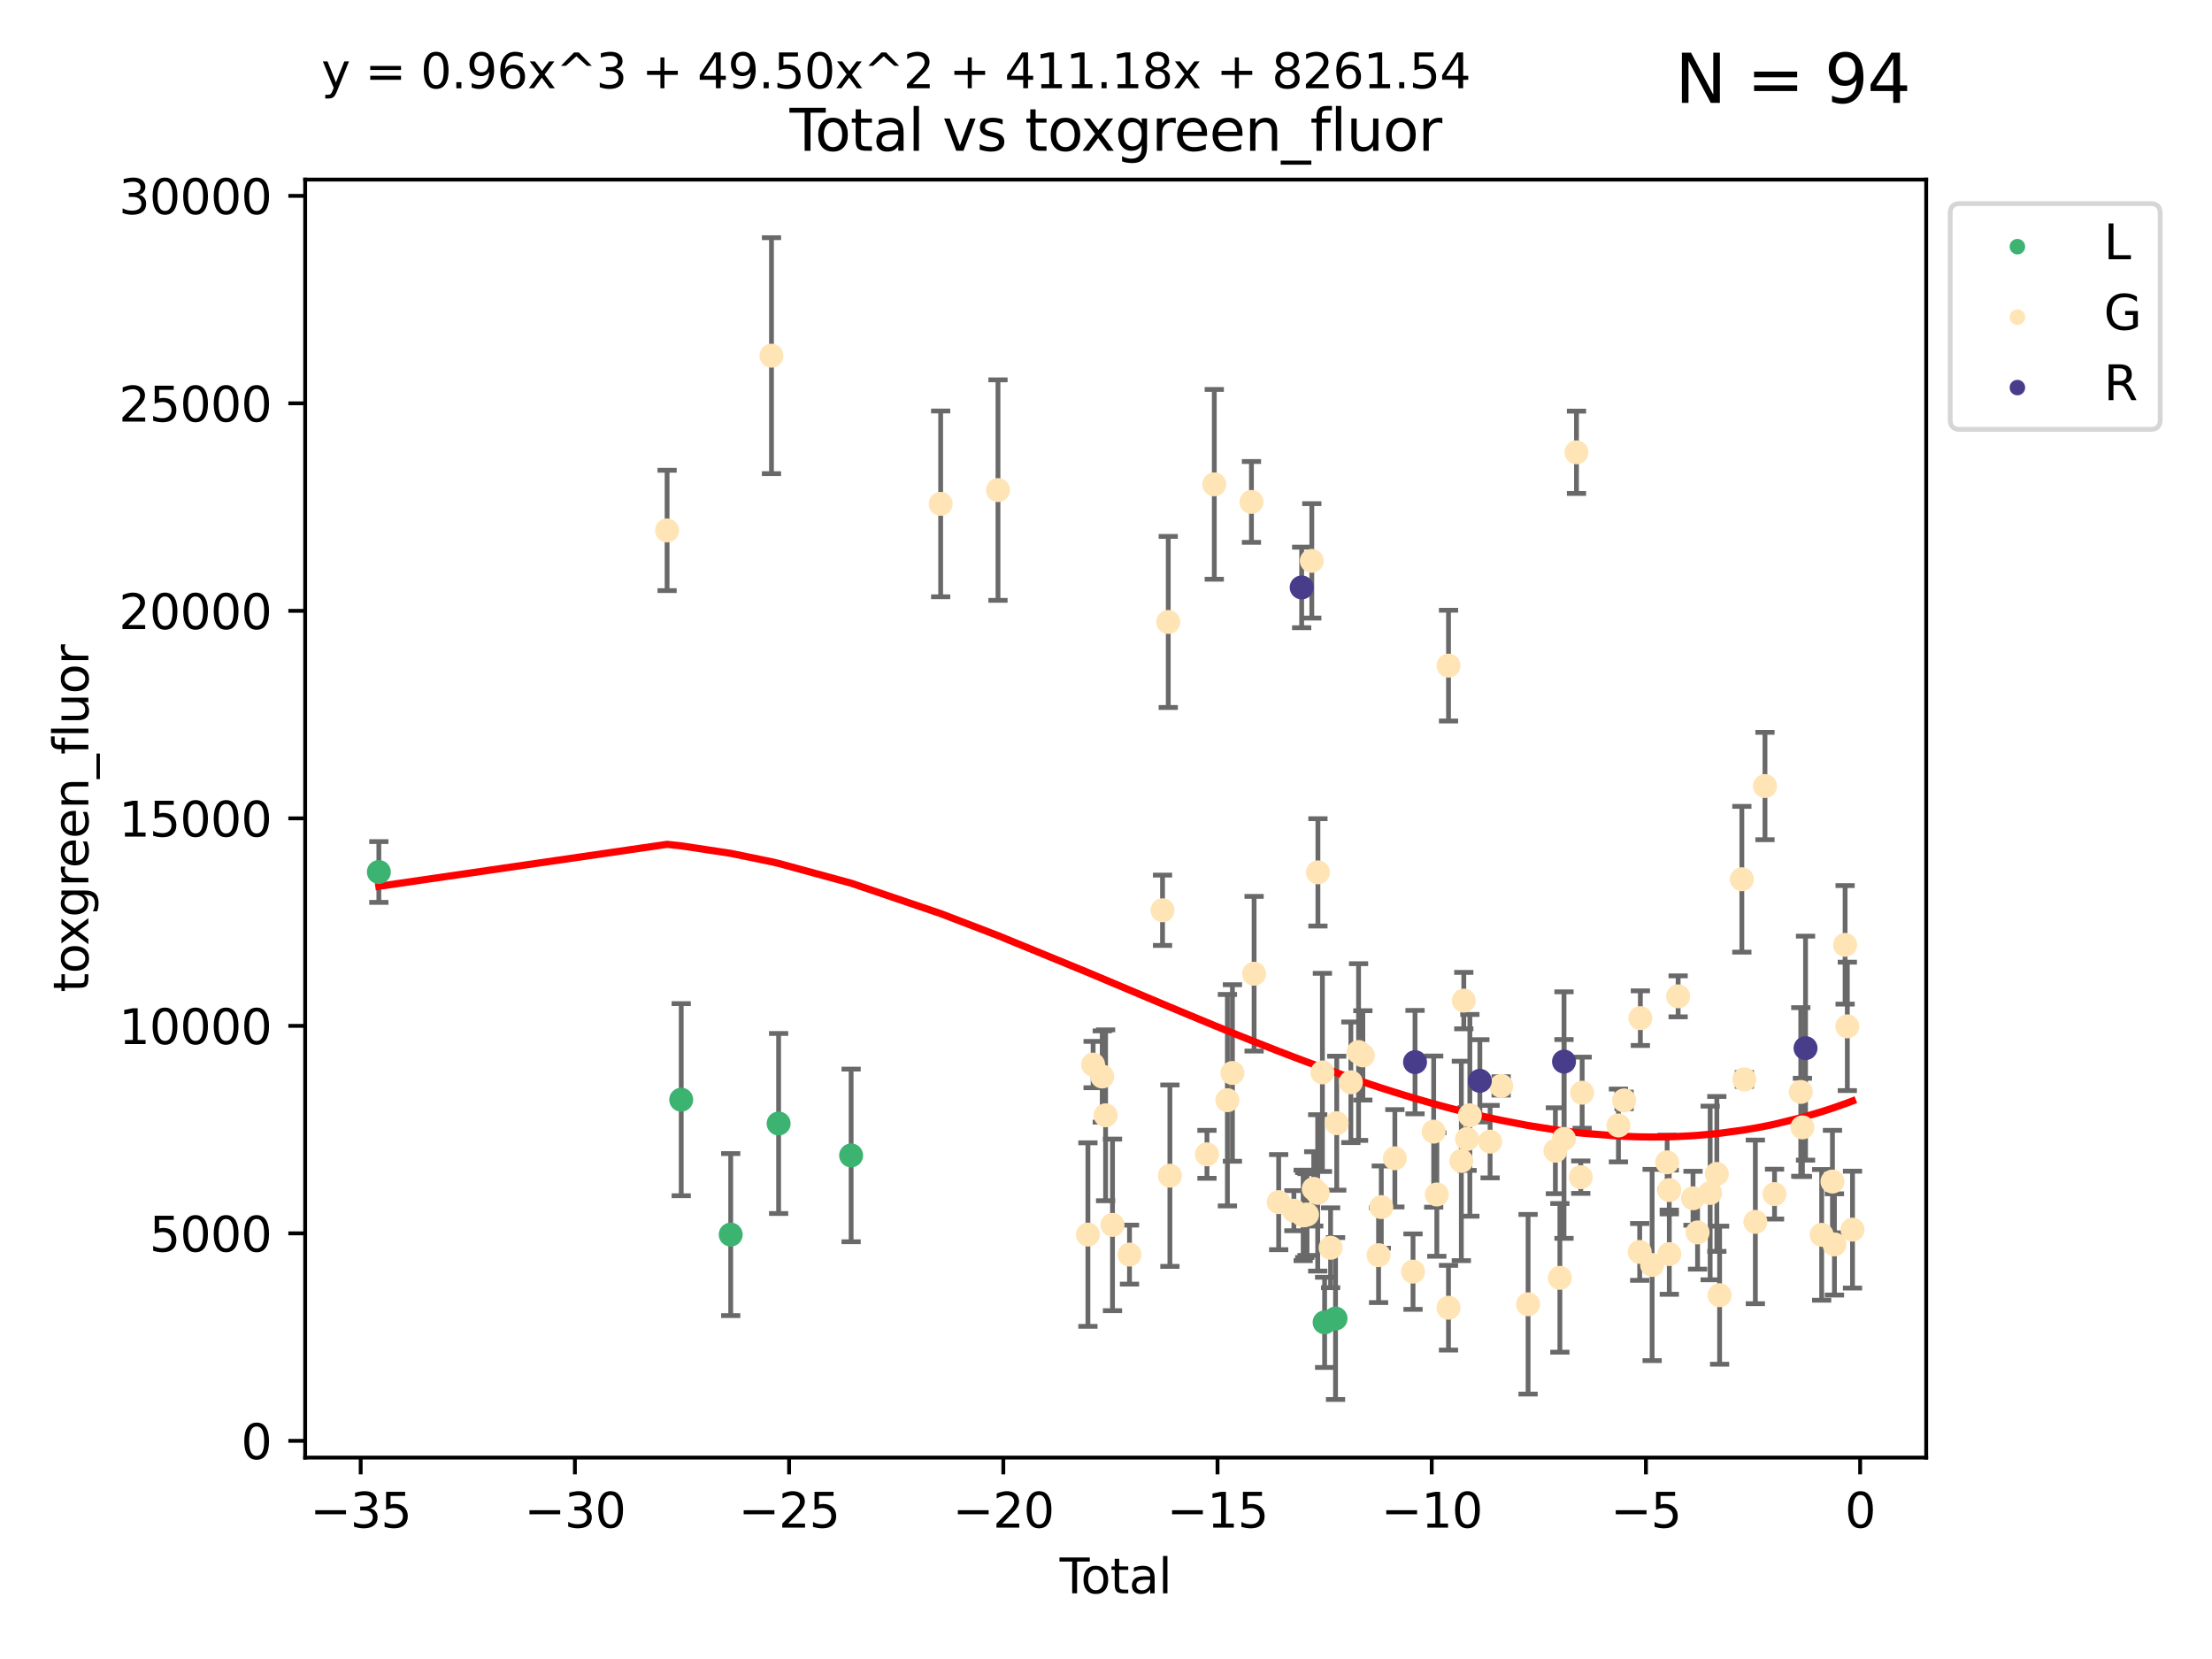 <?xml version="1.0" encoding="utf-8" standalone="no"?>
<!DOCTYPE svg PUBLIC "-//W3C//DTD SVG 1.1//EN"
  "http://www.w3.org/Graphics/SVG/1.1/DTD/svg11.dtd">
<svg xmlns:xlink="http://www.w3.org/1999/xlink" width="460.8pt" height="345.6pt" viewBox="0 0 460.8 345.6" xmlns="http://www.w3.org/2000/svg" version="1.1">
 <defs>
  <style type="text/css">*{stroke-linejoin: round; stroke-linecap: butt}</style>
 </defs>
 <g id="figure_1">
  <g id="patch_1">
   <path d="M 0 345.6 
L 460.8 345.6 
L 460.8 0 
L 0 0 
z
" style="fill: #ffffff"/>
  </g>
  <g id="axes_1">
   <g id="patch_2">
    <path d="M 63.571 303.64 
L 401.26 303.64 
L 401.26 37.411 
L 63.571 37.411 
z
" style="fill: #ffffff"/>
   </g>
   <g id="PathCollection_1">
    <defs>
     <path id="m44c9ed1f15" d="M 0 1.118 
C 0.297 1.118 0.581 1 0.791 0.791 
C 1 0.581 1.118 0.297 1.118 0 
C 1.118 -0.297 1 -0.581 0.791 -0.791 
C 0.581 -1 0.297 -1.118 0 -1.118 
C -0.297 -1.118 -0.581 -1 -0.791 -0.791 
C -1 -0.581 -1.118 -0.297 -1.118 0 
C -1.118 0.297 -1 0.581 -0.791 0.791 
C -0.581 1 -0.297 1.118 0 1.118 
z
" style="stroke: #3cb371"/>
    </defs>
    <g clip-path="url(#p7623a384fd)">
     <use xlink:href="#m44c9ed1f15" x="78.921" y="181.653" style="fill: #3cb371; stroke: #3cb371"/>
     <use xlink:href="#m44c9ed1f15" x="141.91" y="229.086" style="fill: #3cb371; stroke: #3cb371"/>
     <use xlink:href="#m44c9ed1f15" x="152.221" y="257.186" style="fill: #3cb371; stroke: #3cb371"/>
     <use xlink:href="#m44c9ed1f15" x="162.201" y="234.046" style="fill: #3cb371; stroke: #3cb371"/>
     <use xlink:href="#m44c9ed1f15" x="177.304" y="240.696" style="fill: #3cb371; stroke: #3cb371"/>
     <use xlink:href="#m44c9ed1f15" x="275.942" y="275.474" style="fill: #3cb371; stroke: #3cb371"/>
     <use xlink:href="#m44c9ed1f15" x="278.216" y="274.674" style="fill: #3cb371; stroke: #3cb371"/>
    </g>
   </g>
   <g id="PathCollection_2">
    <defs>
     <path id="m7ebba5cc81" d="M 0 1.118 
C 0.297 1.118 0.581 1 0.791 0.791 
C 1 0.581 1.118 0.297 1.118 0 
C 1.118 -0.297 1 -0.581 0.791 -0.791 
C 0.581 -1 0.297 -1.118 0 -1.118 
C -0.297 -1.118 -0.581 -1 -0.791 -0.791 
C -1 -0.581 -1.118 -0.297 -1.118 0 
C -1.118 0.297 -1 0.581 -0.791 0.791 
C -0.581 1 -0.297 1.118 0 1.118 
z
" style="stroke: #ffe4b5"/>
    </defs>
    <g clip-path="url(#p7623a384fd)">
     <use xlink:href="#m7ebba5cc81" x="138.966" y="110.499" style="fill: #ffe4b5; stroke: #ffe4b5"/>
     <use xlink:href="#m7ebba5cc81" x="160.714" y="74.093" style="fill: #ffe4b5; stroke: #ffe4b5"/>
     <use xlink:href="#m7ebba5cc81" x="195.959" y="104.969" style="fill: #ffe4b5; stroke: #ffe4b5"/>
     <use xlink:href="#m7ebba5cc81" x="207.898" y="102.094" style="fill: #ffe4b5; stroke: #ffe4b5"/>
     <use xlink:href="#m7ebba5cc81" x="226.634" y="257.183" style="fill: #ffe4b5; stroke: #ffe4b5"/>
     <use xlink:href="#m7ebba5cc81" x="227.716" y="221.77" style="fill: #ffe4b5; stroke: #ffe4b5"/>
     <use xlink:href="#m7ebba5cc81" x="229.616" y="224.254" style="fill: #ffe4b5; stroke: #ffe4b5"/>
     <use xlink:href="#m7ebba5cc81" x="230.316" y="232.337" style="fill: #ffe4b5; stroke: #ffe4b5"/>
     <use xlink:href="#m7ebba5cc81" x="231.755" y="255.166" style="fill: #ffe4b5; stroke: #ffe4b5"/>
     <use xlink:href="#m7ebba5cc81" x="235.295" y="261.358" style="fill: #ffe4b5; stroke: #ffe4b5"/>
     <use xlink:href="#m7ebba5cc81" x="242.176" y="189.627" style="fill: #ffe4b5; stroke: #ffe4b5"/>
     <use xlink:href="#m7ebba5cc81" x="243.367" y="129.562" style="fill: #ffe4b5; stroke: #ffe4b5"/>
     <use xlink:href="#m7ebba5cc81" x="243.713" y="244.914" style="fill: #ffe4b5; stroke: #ffe4b5"/>
     <use xlink:href="#m7ebba5cc81" x="251.433" y="240.468" style="fill: #ffe4b5; stroke: #ffe4b5"/>
     <use xlink:href="#m7ebba5cc81" x="252.958" y="100.896" style="fill: #ffe4b5; stroke: #ffe4b5"/>
     <use xlink:href="#m7ebba5cc81" x="255.691" y="229.189" style="fill: #ffe4b5; stroke: #ffe4b5"/>
     <use xlink:href="#m7ebba5cc81" x="256.737" y="223.52" style="fill: #ffe4b5; stroke: #ffe4b5"/>
     <use xlink:href="#m7ebba5cc81" x="260.7" y="104.563" style="fill: #ffe4b5; stroke: #ffe4b5"/>
     <use xlink:href="#m7ebba5cc81" x="261.252" y="202.846" style="fill: #ffe4b5; stroke: #ffe4b5"/>
     <use xlink:href="#m7ebba5cc81" x="266.372" y="250.427" style="fill: #ffe4b5; stroke: #ffe4b5"/>
     <use xlink:href="#m7ebba5cc81" x="269.541" y="252.205" style="fill: #ffe4b5; stroke: #ffe4b5"/>
     <use xlink:href="#m7ebba5cc81" x="271.475" y="253.186" style="fill: #ffe4b5; stroke: #ffe4b5"/>
     <use xlink:href="#m7ebba5cc81" x="271.803" y="253.121" style="fill: #ffe4b5; stroke: #ffe4b5"/>
     <use xlink:href="#m7ebba5cc81" x="272.281" y="253.009" style="fill: #ffe4b5; stroke: #ffe4b5"/>
     <use xlink:href="#m7ebba5cc81" x="273.273" y="116.837" style="fill: #ffe4b5; stroke: #ffe4b5"/>
     <use xlink:href="#m7ebba5cc81" x="273.675" y="247.665" style="fill: #ffe4b5; stroke: #ffe4b5"/>
     <use xlink:href="#m7ebba5cc81" x="274.503" y="248.499" style="fill: #ffe4b5; stroke: #ffe4b5"/>
     <use xlink:href="#m7ebba5cc81" x="274.547" y="181.729" style="fill: #ffe4b5; stroke: #ffe4b5"/>
     <use xlink:href="#m7ebba5cc81" x="275.482" y="223.402" style="fill: #ffe4b5; stroke: #ffe4b5"/>
     <use xlink:href="#m7ebba5cc81" x="277.188" y="259.932" style="fill: #ffe4b5; stroke: #ffe4b5"/>
     <use xlink:href="#m7ebba5cc81" x="278.466" y="233.977" style="fill: #ffe4b5; stroke: #ffe4b5"/>
     <use xlink:href="#m7ebba5cc81" x="281.41" y="225.46" style="fill: #ffe4b5; stroke: #ffe4b5"/>
     <use xlink:href="#m7ebba5cc81" x="283.014" y="219.158" style="fill: #ffe4b5; stroke: #ffe4b5"/>
     <use xlink:href="#m7ebba5cc81" x="283.907" y="219.859" style="fill: #ffe4b5; stroke: #ffe4b5"/>
     <use xlink:href="#m7ebba5cc81" x="287.182" y="261.477" style="fill: #ffe4b5; stroke: #ffe4b5"/>
     <use xlink:href="#m7ebba5cc81" x="287.748" y="251.456" style="fill: #ffe4b5; stroke: #ffe4b5"/>
     <use xlink:href="#m7ebba5cc81" x="290.576" y="241.296" style="fill: #ffe4b5; stroke: #ffe4b5"/>
     <use xlink:href="#m7ebba5cc81" x="294.358" y="264.902" style="fill: #ffe4b5; stroke: #ffe4b5"/>
     <use xlink:href="#m7ebba5cc81" x="298.664" y="235.737" style="fill: #ffe4b5; stroke: #ffe4b5"/>
     <use xlink:href="#m7ebba5cc81" x="299.317" y="248.832" style="fill: #ffe4b5; stroke: #ffe4b5"/>
     <use xlink:href="#m7ebba5cc81" x="301.748" y="272.421" style="fill: #ffe4b5; stroke: #ffe4b5"/>
     <use xlink:href="#m7ebba5cc81" x="301.753" y="138.659" style="fill: #ffe4b5; stroke: #ffe4b5"/>
     <use xlink:href="#m7ebba5cc81" x="304.426" y="241.842" style="fill: #ffe4b5; stroke: #ffe4b5"/>
     <use xlink:href="#m7ebba5cc81" x="304.935" y="208.444" style="fill: #ffe4b5; stroke: #ffe4b5"/>
     <use xlink:href="#m7ebba5cc81" x="305.623" y="237.278" style="fill: #ffe4b5; stroke: #ffe4b5"/>
     <use xlink:href="#m7ebba5cc81" x="306.199" y="232.341" style="fill: #ffe4b5; stroke: #ffe4b5"/>
     <use xlink:href="#m7ebba5cc81" x="310.416" y="237.82" style="fill: #ffe4b5; stroke: #ffe4b5"/>
     <use xlink:href="#m7ebba5cc81" x="312.721" y="226.214" style="fill: #ffe4b5; stroke: #ffe4b5"/>
     <use xlink:href="#m7ebba5cc81" x="318.328" y="271.698" style="fill: #ffe4b5; stroke: #ffe4b5"/>
     <use xlink:href="#m7ebba5cc81" x="324.017" y="239.718" style="fill: #ffe4b5; stroke: #ffe4b5"/>
     <use xlink:href="#m7ebba5cc81" x="324.951" y="266.2" style="fill: #ffe4b5; stroke: #ffe4b5"/>
     <use xlink:href="#m7ebba5cc81" x="325.81" y="237.265" style="fill: #ffe4b5; stroke: #ffe4b5"/>
     <use xlink:href="#m7ebba5cc81" x="328.411" y="94.221" style="fill: #ffe4b5; stroke: #ffe4b5"/>
     <use xlink:href="#m7ebba5cc81" x="329.302" y="245.227" style="fill: #ffe4b5; stroke: #ffe4b5"/>
     <use xlink:href="#m7ebba5cc81" x="329.592" y="227.63" style="fill: #ffe4b5; stroke: #ffe4b5"/>
     <use xlink:href="#m7ebba5cc81" x="337.151" y="234.455" style="fill: #ffe4b5; stroke: #ffe4b5"/>
     <use xlink:href="#m7ebba5cc81" x="338.328" y="229.238" style="fill: #ffe4b5; stroke: #ffe4b5"/>
     <use xlink:href="#m7ebba5cc81" x="341.579" y="260.798" style="fill: #ffe4b5; stroke: #ffe4b5"/>
     <use xlink:href="#m7ebba5cc81" x="341.717" y="212.097" style="fill: #ffe4b5; stroke: #ffe4b5"/>
     <use xlink:href="#m7ebba5cc81" x="344.169" y="263.52" style="fill: #ffe4b5; stroke: #ffe4b5"/>
     <use xlink:href="#m7ebba5cc81" x="347.297" y="242.134" style="fill: #ffe4b5; stroke: #ffe4b5"/>
     <use xlink:href="#m7ebba5cc81" x="347.735" y="247.918" style="fill: #ffe4b5; stroke: #ffe4b5"/>
     <use xlink:href="#m7ebba5cc81" x="347.744" y="261.25" style="fill: #ffe4b5; stroke: #ffe4b5"/>
     <use xlink:href="#m7ebba5cc81" x="349.585" y="207.555" style="fill: #ffe4b5; stroke: #ffe4b5"/>
     <use xlink:href="#m7ebba5cc81" x="352.687" y="249.62" style="fill: #ffe4b5; stroke: #ffe4b5"/>
     <use xlink:href="#m7ebba5cc81" x="353.636" y="256.736" style="fill: #ffe4b5; stroke: #ffe4b5"/>
     <use xlink:href="#m7ebba5cc81" x="356.257" y="248.518" style="fill: #ffe4b5; stroke: #ffe4b5"/>
     <use xlink:href="#m7ebba5cc81" x="357.648" y="244.549" style="fill: #ffe4b5; stroke: #ffe4b5"/>
     <use xlink:href="#m7ebba5cc81" x="358.225" y="269.812" style="fill: #ffe4b5; stroke: #ffe4b5"/>
     <use xlink:href="#m7ebba5cc81" x="362.859" y="183.164" style="fill: #ffe4b5; stroke: #ffe4b5"/>
     <use xlink:href="#m7ebba5cc81" x="363.379" y="224.86" style="fill: #ffe4b5; stroke: #ffe4b5"/>
     <use xlink:href="#m7ebba5cc81" x="365.674" y="254.539" style="fill: #ffe4b5; stroke: #ffe4b5"/>
     <use xlink:href="#m7ebba5cc81" x="367.676" y="163.746" style="fill: #ffe4b5; stroke: #ffe4b5"/>
     <use xlink:href="#m7ebba5cc81" x="369.667" y="248.754" style="fill: #ffe4b5; stroke: #ffe4b5"/>
     <use xlink:href="#m7ebba5cc81" x="375.136" y="227.474" style="fill: #ffe4b5; stroke: #ffe4b5"/>
     <use xlink:href="#m7ebba5cc81" x="375.48" y="234.856" style="fill: #ffe4b5; stroke: #ffe4b5"/>
     <use xlink:href="#m7ebba5cc81" x="379.489" y="257.242" style="fill: #ffe4b5; stroke: #ffe4b5"/>
     <use xlink:href="#m7ebba5cc81" x="381.734" y="246.138" style="fill: #ffe4b5; stroke: #ffe4b5"/>
     <use xlink:href="#m7ebba5cc81" x="382.149" y="259.235" style="fill: #ffe4b5; stroke: #ffe4b5"/>
     <use xlink:href="#m7ebba5cc81" x="384.37" y="196.829" style="fill: #ffe4b5; stroke: #ffe4b5"/>
     <use xlink:href="#m7ebba5cc81" x="384.832" y="213.811" style="fill: #ffe4b5; stroke: #ffe4b5"/>
     <use xlink:href="#m7ebba5cc81" x="385.911" y="256.151" style="fill: #ffe4b5; stroke: #ffe4b5"/>
    </g>
   </g>
   <g id="PathCollection_3">
    <defs>
     <path id="m8ff90cd651" d="M 0 1.118 
C 0.297 1.118 0.581 1 0.791 0.791 
C 1 0.581 1.118 0.297 1.118 0 
C 1.118 -0.297 1 -0.581 0.791 -0.791 
C 0.581 -1 0.297 -1.118 0 -1.118 
C -0.297 -1.118 -0.581 -1 -0.791 -0.791 
C -1 -0.581 -1.118 -0.297 -1.118 0 
C -1.118 0.297 -1 0.581 -0.791 0.791 
C -0.581 1 -0.297 1.118 0 1.118 
z
" style="stroke: #483d8b"/>
    </defs>
    <g clip-path="url(#p7623a384fd)">
     <use xlink:href="#m8ff90cd651" x="271.163" y="122.377" style="fill: #483d8b; stroke: #483d8b"/>
     <use xlink:href="#m8ff90cd651" x="294.778" y="221.261" style="fill: #483d8b; stroke: #483d8b"/>
     <use xlink:href="#m8ff90cd651" x="308.281" y="225.158" style="fill: #483d8b; stroke: #483d8b"/>
     <use xlink:href="#m8ff90cd651" x="325.813" y="221.147" style="fill: #483d8b; stroke: #483d8b"/>
     <use xlink:href="#m8ff90cd651" x="376.126" y="218.348" style="fill: #483d8b; stroke: #483d8b"/>
    </g>
   </g>
   <g id="matplotlib.axis_1">
    <g id="xtick_1">
     <g id="line2d_1">
      <defs>
       <path id="mc5dae92af9" d="M 0 0 
L 0 3.5 
" style="stroke: #000000; stroke-width: 0.8"/>
      </defs>
      <g>
       <use xlink:href="#mc5dae92af9" x="75.138" y="303.64" style="stroke: #000000; stroke-width: 0.8"/>
      </g>
     </g>
     <g id="text_1">
      <!-- −35 -->
      <g transform="translate(64.586 318.238)scale(0.1 -0.1)">
       <defs>
        <path id="DejaVuSans-2212" d="M 678 2272 
L 4684 2272 
L 4684 1741 
L 678 1741 
L 678 2272 
z
" transform="scale(0.016)"/>
        <path id="DejaVuSans-33" d="M 2597 2516 
Q 3050 2419 3304 2112 
Q 3559 1806 3559 1356 
Q 3559 666 3084 287 
Q 2609 -91 1734 -91 
Q 1441 -91 1130 -33 
Q 819 25 488 141 
L 488 750 
Q 750 597 1062 519 
Q 1375 441 1716 441 
Q 2309 441 2620 675 
Q 2931 909 2931 1356 
Q 2931 1769 2642 2001 
Q 2353 2234 1838 2234 
L 1294 2234 
L 1294 2753 
L 1863 2753 
Q 2328 2753 2575 2939 
Q 2822 3125 2822 3475 
Q 2822 3834 2567 4026 
Q 2313 4219 1838 4219 
Q 1578 4219 1281 4162 
Q 984 4106 628 3988 
L 628 4550 
Q 988 4650 1302 4700 
Q 1616 4750 1894 4750 
Q 2613 4750 3031 4423 
Q 3450 4097 3450 3541 
Q 3450 3153 3228 2886 
Q 3006 2619 2597 2516 
z
" transform="scale(0.016)"/>
        <path id="DejaVuSans-35" d="M 691 4666 
L 3169 4666 
L 3169 4134 
L 1269 4134 
L 1269 2991 
Q 1406 3038 1543 3061 
Q 1681 3084 1819 3084 
Q 2600 3084 3056 2656 
Q 3513 2228 3513 1497 
Q 3513 744 3044 326 
Q 2575 -91 1722 -91 
Q 1428 -91 1123 -41 
Q 819 9 494 109 
L 494 744 
Q 775 591 1075 516 
Q 1375 441 1709 441 
Q 2250 441 2565 725 
Q 2881 1009 2881 1497 
Q 2881 1984 2565 2268 
Q 2250 2553 1709 2553 
Q 1456 2553 1204 2497 
Q 953 2441 691 2322 
L 691 4666 
z
" transform="scale(0.016)"/>
       </defs>
       <use xlink:href="#DejaVuSans-2212"/>
       <use xlink:href="#DejaVuSans-33" x="83.789"/>
       <use xlink:href="#DejaVuSans-35" x="147.412"/>
      </g>
     </g>
    </g>
    <g id="xtick_2">
     <g id="line2d_2">
      <g>
       <use xlink:href="#mc5dae92af9" x="119.762" y="303.64" style="stroke: #000000; stroke-width: 0.8"/>
      </g>
     </g>
     <g id="text_2">
      <!-- −30 -->
      <g transform="translate(109.209 318.238)scale(0.1 -0.1)">
       <defs>
        <path id="DejaVuSans-30" d="M 2034 4250 
Q 1547 4250 1301 3770 
Q 1056 3291 1056 2328 
Q 1056 1369 1301 889 
Q 1547 409 2034 409 
Q 2525 409 2770 889 
Q 3016 1369 3016 2328 
Q 3016 3291 2770 3770 
Q 2525 4250 2034 4250 
z
M 2034 4750 
Q 2819 4750 3233 4129 
Q 3647 3509 3647 2328 
Q 3647 1150 3233 529 
Q 2819 -91 2034 -91 
Q 1250 -91 836 529 
Q 422 1150 422 2328 
Q 422 3509 836 4129 
Q 1250 4750 2034 4750 
z
" transform="scale(0.016)"/>
       </defs>
       <use xlink:href="#DejaVuSans-2212"/>
       <use xlink:href="#DejaVuSans-33" x="83.789"/>
       <use xlink:href="#DejaVuSans-30" x="147.412"/>
      </g>
     </g>
    </g>
    <g id="xtick_3">
     <g id="line2d_3">
      <g>
       <use xlink:href="#mc5dae92af9" x="164.385" y="303.64" style="stroke: #000000; stroke-width: 0.8"/>
      </g>
     </g>
     <g id="text_3">
      <!-- −25 -->
      <g transform="translate(153.833 318.238)scale(0.1 -0.1)">
       <defs>
        <path id="DejaVuSans-32" d="M 1228 531 
L 3431 531 
L 3431 0 
L 469 0 
L 469 531 
Q 828 903 1448 1529 
Q 2069 2156 2228 2338 
Q 2531 2678 2651 2914 
Q 2772 3150 2772 3378 
Q 2772 3750 2511 3984 
Q 2250 4219 1831 4219 
Q 1534 4219 1204 4116 
Q 875 4013 500 3803 
L 500 4441 
Q 881 4594 1212 4672 
Q 1544 4750 1819 4750 
Q 2544 4750 2975 4387 
Q 3406 4025 3406 3419 
Q 3406 3131 3298 2873 
Q 3191 2616 2906 2266 
Q 2828 2175 2409 1742 
Q 1991 1309 1228 531 
z
" transform="scale(0.016)"/>
       </defs>
       <use xlink:href="#DejaVuSans-2212"/>
       <use xlink:href="#DejaVuSans-32" x="83.789"/>
       <use xlink:href="#DejaVuSans-35" x="147.412"/>
      </g>
     </g>
    </g>
    <g id="xtick_4">
     <g id="line2d_4">
      <g>
       <use xlink:href="#mc5dae92af9" x="209.008" y="303.64" style="stroke: #000000; stroke-width: 0.8"/>
      </g>
     </g>
     <g id="text_4">
      <!-- −20 -->
      <g transform="translate(198.456 318.238)scale(0.1 -0.1)">
       <use xlink:href="#DejaVuSans-2212"/>
       <use xlink:href="#DejaVuSans-32" x="83.789"/>
       <use xlink:href="#DejaVuSans-30" x="147.412"/>
      </g>
     </g>
    </g>
    <g id="xtick_5">
     <g id="line2d_5">
      <g>
       <use xlink:href="#mc5dae92af9" x="253.632" y="303.64" style="stroke: #000000; stroke-width: 0.8"/>
      </g>
     </g>
     <g id="text_5">
      <!-- −15 -->
      <g transform="translate(243.079 318.238)scale(0.1 -0.1)">
       <defs>
        <path id="DejaVuSans-31" d="M 794 531 
L 1825 531 
L 1825 4091 
L 703 3866 
L 703 4441 
L 1819 4666 
L 2450 4666 
L 2450 531 
L 3481 531 
L 3481 0 
L 794 0 
L 794 531 
z
" transform="scale(0.016)"/>
       </defs>
       <use xlink:href="#DejaVuSans-2212"/>
       <use xlink:href="#DejaVuSans-31" x="83.789"/>
       <use xlink:href="#DejaVuSans-35" x="147.412"/>
      </g>
     </g>
    </g>
    <g id="xtick_6">
     <g id="line2d_6">
      <g>
       <use xlink:href="#mc5dae92af9" x="298.255" y="303.64" style="stroke: #000000; stroke-width: 0.8"/>
      </g>
     </g>
     <g id="text_6">
      <!-- −10 -->
      <g transform="translate(287.703 318.238)scale(0.1 -0.1)">
       <use xlink:href="#DejaVuSans-2212"/>
       <use xlink:href="#DejaVuSans-31" x="83.789"/>
       <use xlink:href="#DejaVuSans-30" x="147.412"/>
      </g>
     </g>
    </g>
    <g id="xtick_7">
     <g id="line2d_7">
      <g>
       <use xlink:href="#mc5dae92af9" x="342.878" y="303.64" style="stroke: #000000; stroke-width: 0.8"/>
      </g>
     </g>
     <g id="text_7">
      <!-- −5 -->
      <g transform="translate(335.507 318.238)scale(0.1 -0.1)">
       <use xlink:href="#DejaVuSans-2212"/>
       <use xlink:href="#DejaVuSans-35" x="83.789"/>
      </g>
     </g>
    </g>
    <g id="xtick_8">
     <g id="line2d_8">
      <g>
       <use xlink:href="#mc5dae92af9" x="387.502" y="303.64" style="stroke: #000000; stroke-width: 0.8"/>
      </g>
     </g>
     <g id="text_8">
      <!-- 0 -->
      <g transform="translate(384.32 318.238)scale(0.1 -0.1)">
       <use xlink:href="#DejaVuSans-30"/>
      </g>
     </g>
    </g>
    <g id="text_9">
     <!-- Total -->
     <g transform="translate(220.739 331.917)scale(0.1 -0.1)">
      <defs>
       <path id="DejaVuSans-54" d="M -19 4666 
L 3928 4666 
L 3928 4134 
L 2272 4134 
L 2272 0 
L 1638 0 
L 1638 4134 
L -19 4134 
L -19 4666 
z
" transform="scale(0.016)"/>
       <path id="DejaVuSans-6f" d="M 1959 3097 
Q 1497 3097 1228 2736 
Q 959 2375 959 1747 
Q 959 1119 1226 758 
Q 1494 397 1959 397 
Q 2419 397 2687 759 
Q 2956 1122 2956 1747 
Q 2956 2369 2687 2733 
Q 2419 3097 1959 3097 
z
M 1959 3584 
Q 2709 3584 3137 3096 
Q 3566 2609 3566 1747 
Q 3566 888 3137 398 
Q 2709 -91 1959 -91 
Q 1206 -91 779 398 
Q 353 888 353 1747 
Q 353 2609 779 3096 
Q 1206 3584 1959 3584 
z
" transform="scale(0.016)"/>
       <path id="DejaVuSans-74" d="M 1172 4494 
L 1172 3500 
L 2356 3500 
L 2356 3053 
L 1172 3053 
L 1172 1153 
Q 1172 725 1289 603 
Q 1406 481 1766 481 
L 2356 481 
L 2356 0 
L 1766 0 
Q 1100 0 847 248 
Q 594 497 594 1153 
L 594 3053 
L 172 3053 
L 172 3500 
L 594 3500 
L 594 4494 
L 1172 4494 
z
" transform="scale(0.016)"/>
       <path id="DejaVuSans-61" d="M 2194 1759 
Q 1497 1759 1228 1600 
Q 959 1441 959 1056 
Q 959 750 1161 570 
Q 1363 391 1709 391 
Q 2188 391 2477 730 
Q 2766 1069 2766 1631 
L 2766 1759 
L 2194 1759 
z
M 3341 1997 
L 3341 0 
L 2766 0 
L 2766 531 
Q 2569 213 2275 61 
Q 1981 -91 1556 -91 
Q 1019 -91 701 211 
Q 384 513 384 1019 
Q 384 1609 779 1909 
Q 1175 2209 1959 2209 
L 2766 2209 
L 2766 2266 
Q 2766 2663 2505 2880 
Q 2244 3097 1772 3097 
Q 1472 3097 1187 3025 
Q 903 2953 641 2809 
L 641 3341 
Q 956 3463 1253 3523 
Q 1550 3584 1831 3584 
Q 2591 3584 2966 3190 
Q 3341 2797 3341 1997 
z
" transform="scale(0.016)"/>
       <path id="DejaVuSans-6c" d="M 603 4863 
L 1178 4863 
L 1178 0 
L 603 0 
L 603 4863 
z
" transform="scale(0.016)"/>
      </defs>
      <use xlink:href="#DejaVuSans-54"/>
      <use xlink:href="#DejaVuSans-6f" x="44.084"/>
      <use xlink:href="#DejaVuSans-74" x="105.266"/>
      <use xlink:href="#DejaVuSans-61" x="144.475"/>
      <use xlink:href="#DejaVuSans-6c" x="205.754"/>
     </g>
    </g>
   </g>
   <g id="matplotlib.axis_2">
    <g id="ytick_1">
     <g id="line2d_9">
      <defs>
       <path id="mc8735b762d" d="M 0 0 
L -3.5 0 
" style="stroke: #000000; stroke-width: 0.8"/>
      </defs>
      <g>
       <use xlink:href="#mc8735b762d" x="63.571" y="300.156" style="stroke: #000000; stroke-width: 0.8"/>
      </g>
     </g>
     <g id="text_10">
      <!-- 0 -->
      <g transform="translate(50.209 303.955)scale(0.1 -0.1)">
       <use xlink:href="#DejaVuSans-30"/>
      </g>
     </g>
    </g>
    <g id="ytick_2">
     <g id="line2d_10">
      <g>
       <use xlink:href="#mc8735b762d" x="63.571" y="256.93" style="stroke: #000000; stroke-width: 0.8"/>
      </g>
     </g>
     <g id="text_11">
      <!-- 5000 -->
      <g transform="translate(31.121 260.729)scale(0.1 -0.1)">
       <use xlink:href="#DejaVuSans-35"/>
       <use xlink:href="#DejaVuSans-30" x="63.623"/>
       <use xlink:href="#DejaVuSans-30" x="127.246"/>
       <use xlink:href="#DejaVuSans-30" x="190.869"/>
      </g>
     </g>
    </g>
    <g id="ytick_3">
     <g id="line2d_11">
      <g>
       <use xlink:href="#mc8735b762d" x="63.571" y="213.703" style="stroke: #000000; stroke-width: 0.8"/>
      </g>
     </g>
     <g id="text_12">
      <!-- 10000 -->
      <g transform="translate(24.759 217.502)scale(0.1 -0.1)">
       <use xlink:href="#DejaVuSans-31"/>
       <use xlink:href="#DejaVuSans-30" x="63.623"/>
       <use xlink:href="#DejaVuSans-30" x="127.246"/>
       <use xlink:href="#DejaVuSans-30" x="190.869"/>
       <use xlink:href="#DejaVuSans-30" x="254.492"/>
      </g>
     </g>
    </g>
    <g id="ytick_4">
     <g id="line2d_12">
      <g>
       <use xlink:href="#mc8735b762d" x="63.571" y="170.477" style="stroke: #000000; stroke-width: 0.8"/>
      </g>
     </g>
     <g id="text_13">
      <!-- 15000 -->
      <g transform="translate(24.759 174.276)scale(0.1 -0.1)">
       <use xlink:href="#DejaVuSans-31"/>
       <use xlink:href="#DejaVuSans-35" x="63.623"/>
       <use xlink:href="#DejaVuSans-30" x="127.246"/>
       <use xlink:href="#DejaVuSans-30" x="190.869"/>
       <use xlink:href="#DejaVuSans-30" x="254.492"/>
      </g>
     </g>
    </g>
    <g id="ytick_5">
     <g id="line2d_13">
      <g>
       <use xlink:href="#mc8735b762d" x="63.571" y="127.25" style="stroke: #000000; stroke-width: 0.8"/>
      </g>
     </g>
     <g id="text_14">
      <!-- 20000 -->
      <g transform="translate(24.759 131.05)scale(0.1 -0.1)">
       <use xlink:href="#DejaVuSans-32"/>
       <use xlink:href="#DejaVuSans-30" x="63.623"/>
       <use xlink:href="#DejaVuSans-30" x="127.246"/>
       <use xlink:href="#DejaVuSans-30" x="190.869"/>
       <use xlink:href="#DejaVuSans-30" x="254.492"/>
      </g>
     </g>
    </g>
    <g id="ytick_6">
     <g id="line2d_14">
      <g>
       <use xlink:href="#mc8735b762d" x="63.571" y="84.024" style="stroke: #000000; stroke-width: 0.8"/>
      </g>
     </g>
     <g id="text_15">
      <!-- 25000 -->
      <g transform="translate(24.759 87.823)scale(0.1 -0.1)">
       <use xlink:href="#DejaVuSans-32"/>
       <use xlink:href="#DejaVuSans-35" x="63.623"/>
       <use xlink:href="#DejaVuSans-30" x="127.246"/>
       <use xlink:href="#DejaVuSans-30" x="190.869"/>
       <use xlink:href="#DejaVuSans-30" x="254.492"/>
      </g>
     </g>
    </g>
    <g id="ytick_7">
     <g id="line2d_15">
      <g>
       <use xlink:href="#mc8735b762d" x="63.571" y="40.798" style="stroke: #000000; stroke-width: 0.8"/>
      </g>
     </g>
     <g id="text_16">
      <!-- 30000 -->
      <g transform="translate(24.759 44.597)scale(0.1 -0.1)">
       <use xlink:href="#DejaVuSans-33"/>
       <use xlink:href="#DejaVuSans-30" x="63.623"/>
       <use xlink:href="#DejaVuSans-30" x="127.246"/>
       <use xlink:href="#DejaVuSans-30" x="190.869"/>
       <use xlink:href="#DejaVuSans-30" x="254.492"/>
      </g>
     </g>
    </g>
    <g id="text_17">
     <!-- toxgreen_fluor -->
     <g transform="translate(18.401 206.72)rotate(-90)scale(0.1 -0.1)">
      <defs>
       <path id="DejaVuSans-78" d="M 3513 3500 
L 2247 1797 
L 3578 0 
L 2900 0 
L 1881 1375 
L 863 0 
L 184 0 
L 1544 1831 
L 300 3500 
L 978 3500 
L 1906 2253 
L 2834 3500 
L 3513 3500 
z
" transform="scale(0.016)"/>
       <path id="DejaVuSans-67" d="M 2906 1791 
Q 2906 2416 2648 2759 
Q 2391 3103 1925 3103 
Q 1463 3103 1205 2759 
Q 947 2416 947 1791 
Q 947 1169 1205 825 
Q 1463 481 1925 481 
Q 2391 481 2648 825 
Q 2906 1169 2906 1791 
z
M 3481 434 
Q 3481 -459 3084 -895 
Q 2688 -1331 1869 -1331 
Q 1566 -1331 1297 -1286 
Q 1028 -1241 775 -1147 
L 775 -588 
Q 1028 -725 1275 -790 
Q 1522 -856 1778 -856 
Q 2344 -856 2625 -561 
Q 2906 -266 2906 331 
L 2906 616 
Q 2728 306 2450 153 
Q 2172 0 1784 0 
Q 1141 0 747 490 
Q 353 981 353 1791 
Q 353 2603 747 3093 
Q 1141 3584 1784 3584 
Q 2172 3584 2450 3431 
Q 2728 3278 2906 2969 
L 2906 3500 
L 3481 3500 
L 3481 434 
z
" transform="scale(0.016)"/>
       <path id="DejaVuSans-72" d="M 2631 2963 
Q 2534 3019 2420 3045 
Q 2306 3072 2169 3072 
Q 1681 3072 1420 2755 
Q 1159 2438 1159 1844 
L 1159 0 
L 581 0 
L 581 3500 
L 1159 3500 
L 1159 2956 
Q 1341 3275 1631 3429 
Q 1922 3584 2338 3584 
Q 2397 3584 2469 3576 
Q 2541 3569 2628 3553 
L 2631 2963 
z
" transform="scale(0.016)"/>
       <path id="DejaVuSans-65" d="M 3597 1894 
L 3597 1613 
L 953 1613 
Q 991 1019 1311 708 
Q 1631 397 2203 397 
Q 2534 397 2845 478 
Q 3156 559 3463 722 
L 3463 178 
Q 3153 47 2828 -22 
Q 2503 -91 2169 -91 
Q 1331 -91 842 396 
Q 353 884 353 1716 
Q 353 2575 817 3079 
Q 1281 3584 2069 3584 
Q 2775 3584 3186 3129 
Q 3597 2675 3597 1894 
z
M 3022 2063 
Q 3016 2534 2758 2815 
Q 2500 3097 2075 3097 
Q 1594 3097 1305 2825 
Q 1016 2553 972 2059 
L 3022 2063 
z
" transform="scale(0.016)"/>
       <path id="DejaVuSans-6e" d="M 3513 2113 
L 3513 0 
L 2938 0 
L 2938 2094 
Q 2938 2591 2744 2837 
Q 2550 3084 2163 3084 
Q 1697 3084 1428 2787 
Q 1159 2491 1159 1978 
L 1159 0 
L 581 0 
L 581 3500 
L 1159 3500 
L 1159 2956 
Q 1366 3272 1645 3428 
Q 1925 3584 2291 3584 
Q 2894 3584 3203 3211 
Q 3513 2838 3513 2113 
z
" transform="scale(0.016)"/>
       <path id="DejaVuSans-5f" d="M 3263 -1063 
L 3263 -1509 
L -63 -1509 
L -63 -1063 
L 3263 -1063 
z
" transform="scale(0.016)"/>
       <path id="DejaVuSans-66" d="M 2375 4863 
L 2375 4384 
L 1825 4384 
Q 1516 4384 1395 4259 
Q 1275 4134 1275 3809 
L 1275 3500 
L 2222 3500 
L 2222 3053 
L 1275 3053 
L 1275 0 
L 697 0 
L 697 3053 
L 147 3053 
L 147 3500 
L 697 3500 
L 697 3744 
Q 697 4328 969 4595 
Q 1241 4863 1831 4863 
L 2375 4863 
z
" transform="scale(0.016)"/>
       <path id="DejaVuSans-75" d="M 544 1381 
L 544 3500 
L 1119 3500 
L 1119 1403 
Q 1119 906 1312 657 
Q 1506 409 1894 409 
Q 2359 409 2629 706 
Q 2900 1003 2900 1516 
L 2900 3500 
L 3475 3500 
L 3475 0 
L 2900 0 
L 2900 538 
Q 2691 219 2414 64 
Q 2138 -91 1772 -91 
Q 1169 -91 856 284 
Q 544 659 544 1381 
z
M 1991 3584 
L 1991 3584 
z
" transform="scale(0.016)"/>
      </defs>
      <use xlink:href="#DejaVuSans-74"/>
      <use xlink:href="#DejaVuSans-6f" x="39.209"/>
      <use xlink:href="#DejaVuSans-78" x="97.266"/>
      <use xlink:href="#DejaVuSans-67" x="156.445"/>
      <use xlink:href="#DejaVuSans-72" x="219.922"/>
      <use xlink:href="#DejaVuSans-65" x="258.785"/>
      <use xlink:href="#DejaVuSans-65" x="320.309"/>
      <use xlink:href="#DejaVuSans-6e" x="381.832"/>
      <use xlink:href="#DejaVuSans-5f" x="445.211"/>
      <use xlink:href="#DejaVuSans-66" x="495.211"/>
      <use xlink:href="#DejaVuSans-6c" x="530.416"/>
      <use xlink:href="#DejaVuSans-75" x="558.199"/>
      <use xlink:href="#DejaVuSans-6f" x="621.578"/>
      <use xlink:href="#DejaVuSans-72" x="682.76"/>
     </g>
    </g>
   </g>
   <g id="LineCollection_1">
    <path d="M 78.921 187.982 
L 78.921 175.323 
" clip-path="url(#p7623a384fd)" style="fill: none; stroke: #696969"/>
    <path d="M 141.91 249.097 
L 141.91 209.074 
" clip-path="url(#p7623a384fd)" style="fill: none; stroke: #696969"/>
    <path d="M 152.221 274.065 
L 152.221 240.307 
" clip-path="url(#p7623a384fd)" style="fill: none; stroke: #696969"/>
    <path d="M 162.201 252.797 
L 162.201 215.295 
" clip-path="url(#p7623a384fd)" style="fill: none; stroke: #696969"/>
    <path d="M 177.304 258.678 
L 177.304 222.713 
" clip-path="url(#p7623a384fd)" style="fill: none; stroke: #696969"/>
    <path d="M 275.942 284.866 
L 275.942 266.082 
" clip-path="url(#p7623a384fd)" style="fill: none; stroke: #696969"/>
    <path d="M 278.216 291.539 
L 278.216 257.809 
" clip-path="url(#p7623a384fd)" style="fill: none; stroke: #696969"/>
   </g>
   <g id="line2d_16">
    <defs>
     <path id="m7fbd0b4bf9" d="M 2 0 
L -2 -0 
" style="stroke: #696969"/>
    </defs>
    <g clip-path="url(#p7623a384fd)">
     <use xlink:href="#m7fbd0b4bf9" x="78.921" y="187.982" style="fill: #696969; stroke: #696969"/>
     <use xlink:href="#m7fbd0b4bf9" x="141.91" y="249.097" style="fill: #696969; stroke: #696969"/>
     <use xlink:href="#m7fbd0b4bf9" x="152.221" y="274.065" style="fill: #696969; stroke: #696969"/>
     <use xlink:href="#m7fbd0b4bf9" x="162.201" y="252.797" style="fill: #696969; stroke: #696969"/>
     <use xlink:href="#m7fbd0b4bf9" x="177.304" y="258.678" style="fill: #696969; stroke: #696969"/>
     <use xlink:href="#m7fbd0b4bf9" x="275.942" y="284.866" style="fill: #696969; stroke: #696969"/>
     <use xlink:href="#m7fbd0b4bf9" x="278.216" y="291.539" style="fill: #696969; stroke: #696969"/>
    </g>
   </g>
   <g id="line2d_17">
    <g clip-path="url(#p7623a384fd)">
     <use xlink:href="#m7fbd0b4bf9" x="78.921" y="175.323" style="fill: #696969; stroke: #696969"/>
     <use xlink:href="#m7fbd0b4bf9" x="141.91" y="209.074" style="fill: #696969; stroke: #696969"/>
     <use xlink:href="#m7fbd0b4bf9" x="152.221" y="240.307" style="fill: #696969; stroke: #696969"/>
     <use xlink:href="#m7fbd0b4bf9" x="162.201" y="215.295" style="fill: #696969; stroke: #696969"/>
     <use xlink:href="#m7fbd0b4bf9" x="177.304" y="222.713" style="fill: #696969; stroke: #696969"/>
     <use xlink:href="#m7fbd0b4bf9" x="275.942" y="266.082" style="fill: #696969; stroke: #696969"/>
     <use xlink:href="#m7fbd0b4bf9" x="278.216" y="257.809" style="fill: #696969; stroke: #696969"/>
    </g>
   </g>
   <g id="LineCollection_2">
    <path d="M 138.966 123.03 
L 138.966 97.968 
" clip-path="url(#p7623a384fd)" style="fill: none; stroke: #696969"/>
    <path d="M 160.714 98.673 
L 160.714 49.513 
" clip-path="url(#p7623a384fd)" style="fill: none; stroke: #696969"/>
    <path d="M 195.959 124.322 
L 195.959 85.617 
" clip-path="url(#p7623a384fd)" style="fill: none; stroke: #696969"/>
    <path d="M 207.898 125.061 
L 207.898 79.128 
" clip-path="url(#p7623a384fd)" style="fill: none; stroke: #696969"/>
    <path d="M 226.634 276.301 
L 226.634 238.066 
" clip-path="url(#p7623a384fd)" style="fill: none; stroke: #696969"/>
    <path d="M 227.716 226.599 
L 227.716 216.941 
" clip-path="url(#p7623a384fd)" style="fill: none; stroke: #696969"/>
    <path d="M 229.616 233.758 
L 229.616 214.75 
" clip-path="url(#p7623a384fd)" style="fill: none; stroke: #696969"/>
    <path d="M 230.316 250.135 
L 230.316 214.539 
" clip-path="url(#p7623a384fd)" style="fill: none; stroke: #696969"/>
    <path d="M 231.755 273.04 
L 231.755 237.292 
" clip-path="url(#p7623a384fd)" style="fill: none; stroke: #696969"/>
    <path d="M 235.295 267.501 
L 235.295 255.216 
" clip-path="url(#p7623a384fd)" style="fill: none; stroke: #696969"/>
    <path d="M 242.176 196.952 
L 242.176 182.302 
" clip-path="url(#p7623a384fd)" style="fill: none; stroke: #696969"/>
    <path d="M 243.367 147.384 
L 243.367 111.741 
" clip-path="url(#p7623a384fd)" style="fill: none; stroke: #696969"/>
    <path d="M 243.713 263.813 
L 243.713 226.015 
" clip-path="url(#p7623a384fd)" style="fill: none; stroke: #696969"/>
    <path d="M 251.433 245.461 
L 251.433 235.476 
" clip-path="url(#p7623a384fd)" style="fill: none; stroke: #696969"/>
    <path d="M 252.958 120.663 
L 252.958 81.129 
" clip-path="url(#p7623a384fd)" style="fill: none; stroke: #696969"/>
    <path d="M 255.691 251.216 
L 255.691 207.162 
" clip-path="url(#p7623a384fd)" style="fill: none; stroke: #696969"/>
    <path d="M 256.737 241.908 
L 256.737 205.132 
" clip-path="url(#p7623a384fd)" style="fill: none; stroke: #696969"/>
    <path d="M 260.7 112.983 
L 260.7 96.143 
" clip-path="url(#p7623a384fd)" style="fill: none; stroke: #696969"/>
    <path d="M 261.252 218.958 
L 261.252 186.733 
" clip-path="url(#p7623a384fd)" style="fill: none; stroke: #696969"/>
    <path d="M 266.372 260.334 
L 266.372 240.519 
" clip-path="url(#p7623a384fd)" style="fill: none; stroke: #696969"/>
    <path d="M 269.541 256.386 
L 269.541 248.024 
" clip-path="url(#p7623a384fd)" style="fill: none; stroke: #696969"/>
    <path d="M 271.475 262.61 
L 271.475 243.761 
" clip-path="url(#p7623a384fd)" style="fill: none; stroke: #696969"/>
    <path d="M 271.803 261.959 
L 271.803 244.283 
" clip-path="url(#p7623a384fd)" style="fill: none; stroke: #696969"/>
    <path d="M 272.281 261.532 
L 272.281 244.487 
" clip-path="url(#p7623a384fd)" style="fill: none; stroke: #696969"/>
    <path d="M 273.273 128.753 
L 273.273 104.921 
" clip-path="url(#p7623a384fd)" style="fill: none; stroke: #696969"/>
    <path d="M 273.675 255.408 
L 273.675 239.922 
" clip-path="url(#p7623a384fd)" style="fill: none; stroke: #696969"/>
    <path d="M 274.503 264.785 
L 274.503 232.213 
" clip-path="url(#p7623a384fd)" style="fill: none; stroke: #696969"/>
    <path d="M 274.547 192.909 
L 274.547 170.55 
" clip-path="url(#p7623a384fd)" style="fill: none; stroke: #696969"/>
    <path d="M 275.482 244.048 
L 275.482 202.756 
" clip-path="url(#p7623a384fd)" style="fill: none; stroke: #696969"/>
    <path d="M 277.188 268.252 
L 277.188 251.613 
" clip-path="url(#p7623a384fd)" style="fill: none; stroke: #696969"/>
    <path d="M 278.466 247.925 
L 278.466 220.029 
" clip-path="url(#p7623a384fd)" style="fill: none; stroke: #696969"/>
    <path d="M 281.41 238.019 
L 281.41 212.902 
" clip-path="url(#p7623a384fd)" style="fill: none; stroke: #696969"/>
    <path d="M 283.014 237.563 
L 283.014 200.753 
" clip-path="url(#p7623a384fd)" style="fill: none; stroke: #696969"/>
    <path d="M 283.907 229.167 
L 283.907 210.552 
" clip-path="url(#p7623a384fd)" style="fill: none; stroke: #696969"/>
    <path d="M 287.182 271.352 
L 287.182 251.602 
" clip-path="url(#p7623a384fd)" style="fill: none; stroke: #696969"/>
    <path d="M 287.748 260.024 
L 287.748 242.889 
" clip-path="url(#p7623a384fd)" style="fill: none; stroke: #696969"/>
    <path d="M 290.576 251.435 
L 290.576 231.156 
" clip-path="url(#p7623a384fd)" style="fill: none; stroke: #696969"/>
    <path d="M 294.358 272.759 
L 294.358 257.045 
" clip-path="url(#p7623a384fd)" style="fill: none; stroke: #696969"/>
    <path d="M 298.664 251.484 
L 298.664 219.99 
" clip-path="url(#p7623a384fd)" style="fill: none; stroke: #696969"/>
    <path d="M 299.317 261.704 
L 299.317 235.961 
" clip-path="url(#p7623a384fd)" style="fill: none; stroke: #696969"/>
    <path d="M 301.748 281.244 
L 301.748 263.598 
" clip-path="url(#p7623a384fd)" style="fill: none; stroke: #696969"/>
    <path d="M 301.753 150.196 
L 301.753 127.122 
" clip-path="url(#p7623a384fd)" style="fill: none; stroke: #696969"/>
    <path d="M 304.426 262.609 
L 304.426 221.075 
" clip-path="url(#p7623a384fd)" style="fill: none; stroke: #696969"/>
    <path d="M 304.935 214.32 
L 304.935 202.568 
" clip-path="url(#p7623a384fd)" style="fill: none; stroke: #696969"/>
    <path d="M 305.623 243.816 
L 305.623 230.739 
" clip-path="url(#p7623a384fd)" style="fill: none; stroke: #696969"/>
    <path d="M 306.199 253.354 
L 306.199 211.328 
" clip-path="url(#p7623a384fd)" style="fill: none; stroke: #696969"/>
    <path d="M 310.416 245.369 
L 310.416 230.271 
" clip-path="url(#p7623a384fd)" style="fill: none; stroke: #696969"/>
    <path d="M 312.721 228.127 
L 312.721 224.301 
" clip-path="url(#p7623a384fd)" style="fill: none; stroke: #696969"/>
    <path d="M 318.328 290.406 
L 318.328 252.99 
" clip-path="url(#p7623a384fd)" style="fill: none; stroke: #696969"/>
    <path d="M 324.017 248.664 
L 324.017 230.772 
" clip-path="url(#p7623a384fd)" style="fill: none; stroke: #696969"/>
    <path d="M 324.951 281.681 
L 324.951 250.719 
" clip-path="url(#p7623a384fd)" style="fill: none; stroke: #696969"/>
    <path d="M 325.81 257.972 
L 325.81 216.559 
" clip-path="url(#p7623a384fd)" style="fill: none; stroke: #696969"/>
    <path d="M 328.411 102.794 
L 328.411 85.648 
" clip-path="url(#p7623a384fd)" style="fill: none; stroke: #696969"/>
    <path d="M 329.302 248.608 
L 329.302 241.847 
" clip-path="url(#p7623a384fd)" style="fill: none; stroke: #696969"/>
    <path d="M 329.592 235.043 
L 329.592 220.216 
" clip-path="url(#p7623a384fd)" style="fill: none; stroke: #696969"/>
    <path d="M 337.151 242.047 
L 337.151 226.863 
" clip-path="url(#p7623a384fd)" style="fill: none; stroke: #696969"/>
    <path d="M 338.328 230.971 
L 338.328 227.505 
" clip-path="url(#p7623a384fd)" style="fill: none; stroke: #696969"/>
    <path d="M 341.579 266.717 
L 341.579 254.879 
" clip-path="url(#p7623a384fd)" style="fill: none; stroke: #696969"/>
    <path d="M 341.717 217.791 
L 341.717 206.404 
" clip-path="url(#p7623a384fd)" style="fill: none; stroke: #696969"/>
    <path d="M 344.169 283.438 
L 344.169 243.603 
" clip-path="url(#p7623a384fd)" style="fill: none; stroke: #696969"/>
    <path d="M 347.297 247.795 
L 347.297 236.473 
" clip-path="url(#p7623a384fd)" style="fill: none; stroke: #696969"/>
    <path d="M 347.735 252.085 
L 347.735 243.751 
" clip-path="url(#p7623a384fd)" style="fill: none; stroke: #696969"/>
    <path d="M 347.744 269.622 
L 347.744 252.877 
" clip-path="url(#p7623a384fd)" style="fill: none; stroke: #696969"/>
    <path d="M 349.585 211.825 
L 349.585 203.284 
" clip-path="url(#p7623a384fd)" style="fill: none; stroke: #696969"/>
    <path d="M 352.687 255.238 
L 352.687 244.002 
" clip-path="url(#p7623a384fd)" style="fill: none; stroke: #696969"/>
    <path d="M 353.636 264.382 
L 353.636 249.091 
" clip-path="url(#p7623a384fd)" style="fill: none; stroke: #696969"/>
    <path d="M 356.257 266.608 
L 356.257 230.428 
" clip-path="url(#p7623a384fd)" style="fill: none; stroke: #696969"/>
    <path d="M 357.648 260.68 
L 357.648 228.417 
" clip-path="url(#p7623a384fd)" style="fill: none; stroke: #696969"/>
    <path d="M 358.225 284.195 
L 358.225 255.43 
" clip-path="url(#p7623a384fd)" style="fill: none; stroke: #696969"/>
    <path d="M 362.859 198.345 
L 362.859 167.983 
" clip-path="url(#p7623a384fd)" style="fill: none; stroke: #696969"/>
    <path d="M 363.379 226.294 
L 363.379 223.425 
" clip-path="url(#p7623a384fd)" style="fill: none; stroke: #696969"/>
    <path d="M 365.674 271.58 
L 365.674 237.498 
" clip-path="url(#p7623a384fd)" style="fill: none; stroke: #696969"/>
    <path d="M 367.676 174.93 
L 367.676 152.562 
" clip-path="url(#p7623a384fd)" style="fill: none; stroke: #696969"/>
    <path d="M 369.667 253.944 
L 369.667 243.565 
" clip-path="url(#p7623a384fd)" style="fill: none; stroke: #696969"/>
    <path d="M 375.136 245.035 
L 375.136 209.914 
" clip-path="url(#p7623a384fd)" style="fill: none; stroke: #696969"/>
    <path d="M 375.48 245.088 
L 375.48 224.624 
" clip-path="url(#p7623a384fd)" style="fill: none; stroke: #696969"/>
    <path d="M 379.489 270.857 
L 379.489 243.627 
" clip-path="url(#p7623a384fd)" style="fill: none; stroke: #696969"/>
    <path d="M 381.734 256.81 
L 381.734 235.465 
" clip-path="url(#p7623a384fd)" style="fill: none; stroke: #696969"/>
    <path d="M 382.149 269.782 
L 382.149 248.688 
" clip-path="url(#p7623a384fd)" style="fill: none; stroke: #696969"/>
    <path d="M 384.37 209.174 
L 384.37 184.484 
" clip-path="url(#p7623a384fd)" style="fill: none; stroke: #696969"/>
    <path d="M 384.832 227.19 
L 384.832 200.433 
" clip-path="url(#p7623a384fd)" style="fill: none; stroke: #696969"/>
    <path d="M 385.911 268.325 
L 385.911 243.978 
" clip-path="url(#p7623a384fd)" style="fill: none; stroke: #696969"/>
   </g>
   <g id="line2d_18">
    <g clip-path="url(#p7623a384fd)">
     <use xlink:href="#m7fbd0b4bf9" x="138.966" y="123.03" style="fill: #696969; stroke: #696969"/>
     <use xlink:href="#m7fbd0b4bf9" x="160.714" y="98.673" style="fill: #696969; stroke: #696969"/>
     <use xlink:href="#m7fbd0b4bf9" x="195.959" y="124.322" style="fill: #696969; stroke: #696969"/>
     <use xlink:href="#m7fbd0b4bf9" x="207.898" y="125.061" style="fill: #696969; stroke: #696969"/>
     <use xlink:href="#m7fbd0b4bf9" x="226.634" y="276.301" style="fill: #696969; stroke: #696969"/>
     <use xlink:href="#m7fbd0b4bf9" x="227.716" y="226.599" style="fill: #696969; stroke: #696969"/>
     <use xlink:href="#m7fbd0b4bf9" x="229.616" y="233.758" style="fill: #696969; stroke: #696969"/>
     <use xlink:href="#m7fbd0b4bf9" x="230.316" y="250.135" style="fill: #696969; stroke: #696969"/>
     <use xlink:href="#m7fbd0b4bf9" x="231.755" y="273.04" style="fill: #696969; stroke: #696969"/>
     <use xlink:href="#m7fbd0b4bf9" x="235.295" y="267.501" style="fill: #696969; stroke: #696969"/>
     <use xlink:href="#m7fbd0b4bf9" x="242.176" y="196.952" style="fill: #696969; stroke: #696969"/>
     <use xlink:href="#m7fbd0b4bf9" x="243.367" y="147.384" style="fill: #696969; stroke: #696969"/>
     <use xlink:href="#m7fbd0b4bf9" x="243.713" y="263.813" style="fill: #696969; stroke: #696969"/>
     <use xlink:href="#m7fbd0b4bf9" x="251.433" y="245.461" style="fill: #696969; stroke: #696969"/>
     <use xlink:href="#m7fbd0b4bf9" x="252.958" y="120.663" style="fill: #696969; stroke: #696969"/>
     <use xlink:href="#m7fbd0b4bf9" x="255.691" y="251.216" style="fill: #696969; stroke: #696969"/>
     <use xlink:href="#m7fbd0b4bf9" x="256.737" y="241.908" style="fill: #696969; stroke: #696969"/>
     <use xlink:href="#m7fbd0b4bf9" x="260.7" y="112.983" style="fill: #696969; stroke: #696969"/>
     <use xlink:href="#m7fbd0b4bf9" x="261.252" y="218.958" style="fill: #696969; stroke: #696969"/>
     <use xlink:href="#m7fbd0b4bf9" x="266.372" y="260.334" style="fill: #696969; stroke: #696969"/>
     <use xlink:href="#m7fbd0b4bf9" x="269.541" y="256.386" style="fill: #696969; stroke: #696969"/>
     <use xlink:href="#m7fbd0b4bf9" x="271.475" y="262.61" style="fill: #696969; stroke: #696969"/>
     <use xlink:href="#m7fbd0b4bf9" x="271.803" y="261.959" style="fill: #696969; stroke: #696969"/>
     <use xlink:href="#m7fbd0b4bf9" x="272.281" y="261.532" style="fill: #696969; stroke: #696969"/>
     <use xlink:href="#m7fbd0b4bf9" x="273.273" y="128.753" style="fill: #696969; stroke: #696969"/>
     <use xlink:href="#m7fbd0b4bf9" x="273.675" y="255.408" style="fill: #696969; stroke: #696969"/>
     <use xlink:href="#m7fbd0b4bf9" x="274.503" y="264.785" style="fill: #696969; stroke: #696969"/>
     <use xlink:href="#m7fbd0b4bf9" x="274.547" y="192.909" style="fill: #696969; stroke: #696969"/>
     <use xlink:href="#m7fbd0b4bf9" x="275.482" y="244.048" style="fill: #696969; stroke: #696969"/>
     <use xlink:href="#m7fbd0b4bf9" x="277.188" y="268.252" style="fill: #696969; stroke: #696969"/>
     <use xlink:href="#m7fbd0b4bf9" x="278.466" y="247.925" style="fill: #696969; stroke: #696969"/>
     <use xlink:href="#m7fbd0b4bf9" x="281.41" y="238.019" style="fill: #696969; stroke: #696969"/>
     <use xlink:href="#m7fbd0b4bf9" x="283.014" y="237.563" style="fill: #696969; stroke: #696969"/>
     <use xlink:href="#m7fbd0b4bf9" x="283.907" y="229.167" style="fill: #696969; stroke: #696969"/>
     <use xlink:href="#m7fbd0b4bf9" x="287.182" y="271.352" style="fill: #696969; stroke: #696969"/>
     <use xlink:href="#m7fbd0b4bf9" x="287.748" y="260.024" style="fill: #696969; stroke: #696969"/>
     <use xlink:href="#m7fbd0b4bf9" x="290.576" y="251.435" style="fill: #696969; stroke: #696969"/>
     <use xlink:href="#m7fbd0b4bf9" x="294.358" y="272.759" style="fill: #696969; stroke: #696969"/>
     <use xlink:href="#m7fbd0b4bf9" x="298.664" y="251.484" style="fill: #696969; stroke: #696969"/>
     <use xlink:href="#m7fbd0b4bf9" x="299.317" y="261.704" style="fill: #696969; stroke: #696969"/>
     <use xlink:href="#m7fbd0b4bf9" x="301.748" y="281.244" style="fill: #696969; stroke: #696969"/>
     <use xlink:href="#m7fbd0b4bf9" x="301.753" y="150.196" style="fill: #696969; stroke: #696969"/>
     <use xlink:href="#m7fbd0b4bf9" x="304.426" y="262.609" style="fill: #696969; stroke: #696969"/>
     <use xlink:href="#m7fbd0b4bf9" x="304.935" y="214.32" style="fill: #696969; stroke: #696969"/>
     <use xlink:href="#m7fbd0b4bf9" x="305.623" y="243.816" style="fill: #696969; stroke: #696969"/>
     <use xlink:href="#m7fbd0b4bf9" x="306.199" y="253.354" style="fill: #696969; stroke: #696969"/>
     <use xlink:href="#m7fbd0b4bf9" x="310.416" y="245.369" style="fill: #696969; stroke: #696969"/>
     <use xlink:href="#m7fbd0b4bf9" x="312.721" y="228.127" style="fill: #696969; stroke: #696969"/>
     <use xlink:href="#m7fbd0b4bf9" x="318.328" y="290.406" style="fill: #696969; stroke: #696969"/>
     <use xlink:href="#m7fbd0b4bf9" x="324.017" y="248.664" style="fill: #696969; stroke: #696969"/>
     <use xlink:href="#m7fbd0b4bf9" x="324.951" y="281.681" style="fill: #696969; stroke: #696969"/>
     <use xlink:href="#m7fbd0b4bf9" x="325.81" y="257.972" style="fill: #696969; stroke: #696969"/>
     <use xlink:href="#m7fbd0b4bf9" x="328.411" y="102.794" style="fill: #696969; stroke: #696969"/>
     <use xlink:href="#m7fbd0b4bf9" x="329.302" y="248.608" style="fill: #696969; stroke: #696969"/>
     <use xlink:href="#m7fbd0b4bf9" x="329.592" y="235.043" style="fill: #696969; stroke: #696969"/>
     <use xlink:href="#m7fbd0b4bf9" x="337.151" y="242.047" style="fill: #696969; stroke: #696969"/>
     <use xlink:href="#m7fbd0b4bf9" x="338.328" y="230.971" style="fill: #696969; stroke: #696969"/>
     <use xlink:href="#m7fbd0b4bf9" x="341.579" y="266.717" style="fill: #696969; stroke: #696969"/>
     <use xlink:href="#m7fbd0b4bf9" x="341.717" y="217.791" style="fill: #696969; stroke: #696969"/>
     <use xlink:href="#m7fbd0b4bf9" x="344.169" y="283.438" style="fill: #696969; stroke: #696969"/>
     <use xlink:href="#m7fbd0b4bf9" x="347.297" y="247.795" style="fill: #696969; stroke: #696969"/>
     <use xlink:href="#m7fbd0b4bf9" x="347.735" y="252.085" style="fill: #696969; stroke: #696969"/>
     <use xlink:href="#m7fbd0b4bf9" x="347.744" y="269.622" style="fill: #696969; stroke: #696969"/>
     <use xlink:href="#m7fbd0b4bf9" x="349.585" y="211.825" style="fill: #696969; stroke: #696969"/>
     <use xlink:href="#m7fbd0b4bf9" x="352.687" y="255.238" style="fill: #696969; stroke: #696969"/>
     <use xlink:href="#m7fbd0b4bf9" x="353.636" y="264.382" style="fill: #696969; stroke: #696969"/>
     <use xlink:href="#m7fbd0b4bf9" x="356.257" y="266.608" style="fill: #696969; stroke: #696969"/>
     <use xlink:href="#m7fbd0b4bf9" x="357.648" y="260.68" style="fill: #696969; stroke: #696969"/>
     <use xlink:href="#m7fbd0b4bf9" x="358.225" y="284.195" style="fill: #696969; stroke: #696969"/>
     <use xlink:href="#m7fbd0b4bf9" x="362.859" y="198.345" style="fill: #696969; stroke: #696969"/>
     <use xlink:href="#m7fbd0b4bf9" x="363.379" y="226.294" style="fill: #696969; stroke: #696969"/>
     <use xlink:href="#m7fbd0b4bf9" x="365.674" y="271.58" style="fill: #696969; stroke: #696969"/>
     <use xlink:href="#m7fbd0b4bf9" x="367.676" y="174.93" style="fill: #696969; stroke: #696969"/>
     <use xlink:href="#m7fbd0b4bf9" x="369.667" y="253.944" style="fill: #696969; stroke: #696969"/>
     <use xlink:href="#m7fbd0b4bf9" x="375.136" y="245.035" style="fill: #696969; stroke: #696969"/>
     <use xlink:href="#m7fbd0b4bf9" x="375.48" y="245.088" style="fill: #696969; stroke: #696969"/>
     <use xlink:href="#m7fbd0b4bf9" x="379.489" y="270.857" style="fill: #696969; stroke: #696969"/>
     <use xlink:href="#m7fbd0b4bf9" x="381.734" y="256.81" style="fill: #696969; stroke: #696969"/>
     <use xlink:href="#m7fbd0b4bf9" x="382.149" y="269.782" style="fill: #696969; stroke: #696969"/>
     <use xlink:href="#m7fbd0b4bf9" x="384.37" y="209.174" style="fill: #696969; stroke: #696969"/>
     <use xlink:href="#m7fbd0b4bf9" x="384.832" y="227.19" style="fill: #696969; stroke: #696969"/>
     <use xlink:href="#m7fbd0b4bf9" x="385.911" y="268.325" style="fill: #696969; stroke: #696969"/>
    </g>
   </g>
   <g id="line2d_19">
    <g clip-path="url(#p7623a384fd)">
     <use xlink:href="#m7fbd0b4bf9" x="138.966" y="97.968" style="fill: #696969; stroke: #696969"/>
     <use xlink:href="#m7fbd0b4bf9" x="160.714" y="49.513" style="fill: #696969; stroke: #696969"/>
     <use xlink:href="#m7fbd0b4bf9" x="195.959" y="85.617" style="fill: #696969; stroke: #696969"/>
     <use xlink:href="#m7fbd0b4bf9" x="207.898" y="79.128" style="fill: #696969; stroke: #696969"/>
     <use xlink:href="#m7fbd0b4bf9" x="226.634" y="238.066" style="fill: #696969; stroke: #696969"/>
     <use xlink:href="#m7fbd0b4bf9" x="227.716" y="216.941" style="fill: #696969; stroke: #696969"/>
     <use xlink:href="#m7fbd0b4bf9" x="229.616" y="214.75" style="fill: #696969; stroke: #696969"/>
     <use xlink:href="#m7fbd0b4bf9" x="230.316" y="214.539" style="fill: #696969; stroke: #696969"/>
     <use xlink:href="#m7fbd0b4bf9" x="231.755" y="237.292" style="fill: #696969; stroke: #696969"/>
     <use xlink:href="#m7fbd0b4bf9" x="235.295" y="255.216" style="fill: #696969; stroke: #696969"/>
     <use xlink:href="#m7fbd0b4bf9" x="242.176" y="182.302" style="fill: #696969; stroke: #696969"/>
     <use xlink:href="#m7fbd0b4bf9" x="243.367" y="111.741" style="fill: #696969; stroke: #696969"/>
     <use xlink:href="#m7fbd0b4bf9" x="243.713" y="226.015" style="fill: #696969; stroke: #696969"/>
     <use xlink:href="#m7fbd0b4bf9" x="251.433" y="235.476" style="fill: #696969; stroke: #696969"/>
     <use xlink:href="#m7fbd0b4bf9" x="252.958" y="81.129" style="fill: #696969; stroke: #696969"/>
     <use xlink:href="#m7fbd0b4bf9" x="255.691" y="207.162" style="fill: #696969; stroke: #696969"/>
     <use xlink:href="#m7fbd0b4bf9" x="256.737" y="205.132" style="fill: #696969; stroke: #696969"/>
     <use xlink:href="#m7fbd0b4bf9" x="260.7" y="96.143" style="fill: #696969; stroke: #696969"/>
     <use xlink:href="#m7fbd0b4bf9" x="261.252" y="186.733" style="fill: #696969; stroke: #696969"/>
     <use xlink:href="#m7fbd0b4bf9" x="266.372" y="240.519" style="fill: #696969; stroke: #696969"/>
     <use xlink:href="#m7fbd0b4bf9" x="269.541" y="248.024" style="fill: #696969; stroke: #696969"/>
     <use xlink:href="#m7fbd0b4bf9" x="271.475" y="243.761" style="fill: #696969; stroke: #696969"/>
     <use xlink:href="#m7fbd0b4bf9" x="271.803" y="244.283" style="fill: #696969; stroke: #696969"/>
     <use xlink:href="#m7fbd0b4bf9" x="272.281" y="244.487" style="fill: #696969; stroke: #696969"/>
     <use xlink:href="#m7fbd0b4bf9" x="273.273" y="104.921" style="fill: #696969; stroke: #696969"/>
     <use xlink:href="#m7fbd0b4bf9" x="273.675" y="239.922" style="fill: #696969; stroke: #696969"/>
     <use xlink:href="#m7fbd0b4bf9" x="274.503" y="232.213" style="fill: #696969; stroke: #696969"/>
     <use xlink:href="#m7fbd0b4bf9" x="274.547" y="170.55" style="fill: #696969; stroke: #696969"/>
     <use xlink:href="#m7fbd0b4bf9" x="275.482" y="202.756" style="fill: #696969; stroke: #696969"/>
     <use xlink:href="#m7fbd0b4bf9" x="277.188" y="251.613" style="fill: #696969; stroke: #696969"/>
     <use xlink:href="#m7fbd0b4bf9" x="278.466" y="220.029" style="fill: #696969; stroke: #696969"/>
     <use xlink:href="#m7fbd0b4bf9" x="281.41" y="212.902" style="fill: #696969; stroke: #696969"/>
     <use xlink:href="#m7fbd0b4bf9" x="283.014" y="200.753" style="fill: #696969; stroke: #696969"/>
     <use xlink:href="#m7fbd0b4bf9" x="283.907" y="210.552" style="fill: #696969; stroke: #696969"/>
     <use xlink:href="#m7fbd0b4bf9" x="287.182" y="251.602" style="fill: #696969; stroke: #696969"/>
     <use xlink:href="#m7fbd0b4bf9" x="287.748" y="242.889" style="fill: #696969; stroke: #696969"/>
     <use xlink:href="#m7fbd0b4bf9" x="290.576" y="231.156" style="fill: #696969; stroke: #696969"/>
     <use xlink:href="#m7fbd0b4bf9" x="294.358" y="257.045" style="fill: #696969; stroke: #696969"/>
     <use xlink:href="#m7fbd0b4bf9" x="298.664" y="219.99" style="fill: #696969; stroke: #696969"/>
     <use xlink:href="#m7fbd0b4bf9" x="299.317" y="235.961" style="fill: #696969; stroke: #696969"/>
     <use xlink:href="#m7fbd0b4bf9" x="301.748" y="263.598" style="fill: #696969; stroke: #696969"/>
     <use xlink:href="#m7fbd0b4bf9" x="301.753" y="127.122" style="fill: #696969; stroke: #696969"/>
     <use xlink:href="#m7fbd0b4bf9" x="304.426" y="221.075" style="fill: #696969; stroke: #696969"/>
     <use xlink:href="#m7fbd0b4bf9" x="304.935" y="202.568" style="fill: #696969; stroke: #696969"/>
     <use xlink:href="#m7fbd0b4bf9" x="305.623" y="230.739" style="fill: #696969; stroke: #696969"/>
     <use xlink:href="#m7fbd0b4bf9" x="306.199" y="211.328" style="fill: #696969; stroke: #696969"/>
     <use xlink:href="#m7fbd0b4bf9" x="310.416" y="230.271" style="fill: #696969; stroke: #696969"/>
     <use xlink:href="#m7fbd0b4bf9" x="312.721" y="224.301" style="fill: #696969; stroke: #696969"/>
     <use xlink:href="#m7fbd0b4bf9" x="318.328" y="252.99" style="fill: #696969; stroke: #696969"/>
     <use xlink:href="#m7fbd0b4bf9" x="324.017" y="230.772" style="fill: #696969; stroke: #696969"/>
     <use xlink:href="#m7fbd0b4bf9" x="324.951" y="250.719" style="fill: #696969; stroke: #696969"/>
     <use xlink:href="#m7fbd0b4bf9" x="325.81" y="216.559" style="fill: #696969; stroke: #696969"/>
     <use xlink:href="#m7fbd0b4bf9" x="328.411" y="85.648" style="fill: #696969; stroke: #696969"/>
     <use xlink:href="#m7fbd0b4bf9" x="329.302" y="241.847" style="fill: #696969; stroke: #696969"/>
     <use xlink:href="#m7fbd0b4bf9" x="329.592" y="220.216" style="fill: #696969; stroke: #696969"/>
     <use xlink:href="#m7fbd0b4bf9" x="337.151" y="226.863" style="fill: #696969; stroke: #696969"/>
     <use xlink:href="#m7fbd0b4bf9" x="338.328" y="227.505" style="fill: #696969; stroke: #696969"/>
     <use xlink:href="#m7fbd0b4bf9" x="341.579" y="254.879" style="fill: #696969; stroke: #696969"/>
     <use xlink:href="#m7fbd0b4bf9" x="341.717" y="206.404" style="fill: #696969; stroke: #696969"/>
     <use xlink:href="#m7fbd0b4bf9" x="344.169" y="243.603" style="fill: #696969; stroke: #696969"/>
     <use xlink:href="#m7fbd0b4bf9" x="347.297" y="236.473" style="fill: #696969; stroke: #696969"/>
     <use xlink:href="#m7fbd0b4bf9" x="347.735" y="243.751" style="fill: #696969; stroke: #696969"/>
     <use xlink:href="#m7fbd0b4bf9" x="347.744" y="252.877" style="fill: #696969; stroke: #696969"/>
     <use xlink:href="#m7fbd0b4bf9" x="349.585" y="203.284" style="fill: #696969; stroke: #696969"/>
     <use xlink:href="#m7fbd0b4bf9" x="352.687" y="244.002" style="fill: #696969; stroke: #696969"/>
     <use xlink:href="#m7fbd0b4bf9" x="353.636" y="249.091" style="fill: #696969; stroke: #696969"/>
     <use xlink:href="#m7fbd0b4bf9" x="356.257" y="230.428" style="fill: #696969; stroke: #696969"/>
     <use xlink:href="#m7fbd0b4bf9" x="357.648" y="228.417" style="fill: #696969; stroke: #696969"/>
     <use xlink:href="#m7fbd0b4bf9" x="358.225" y="255.43" style="fill: #696969; stroke: #696969"/>
     <use xlink:href="#m7fbd0b4bf9" x="362.859" y="167.983" style="fill: #696969; stroke: #696969"/>
     <use xlink:href="#m7fbd0b4bf9" x="363.379" y="223.425" style="fill: #696969; stroke: #696969"/>
     <use xlink:href="#m7fbd0b4bf9" x="365.674" y="237.498" style="fill: #696969; stroke: #696969"/>
     <use xlink:href="#m7fbd0b4bf9" x="367.676" y="152.562" style="fill: #696969; stroke: #696969"/>
     <use xlink:href="#m7fbd0b4bf9" x="369.667" y="243.565" style="fill: #696969; stroke: #696969"/>
     <use xlink:href="#m7fbd0b4bf9" x="375.136" y="209.914" style="fill: #696969; stroke: #696969"/>
     <use xlink:href="#m7fbd0b4bf9" x="375.48" y="224.624" style="fill: #696969; stroke: #696969"/>
     <use xlink:href="#m7fbd0b4bf9" x="379.489" y="243.627" style="fill: #696969; stroke: #696969"/>
     <use xlink:href="#m7fbd0b4bf9" x="381.734" y="235.465" style="fill: #696969; stroke: #696969"/>
     <use xlink:href="#m7fbd0b4bf9" x="382.149" y="248.688" style="fill: #696969; stroke: #696969"/>
     <use xlink:href="#m7fbd0b4bf9" x="384.37" y="184.484" style="fill: #696969; stroke: #696969"/>
     <use xlink:href="#m7fbd0b4bf9" x="384.832" y="200.433" style="fill: #696969; stroke: #696969"/>
     <use xlink:href="#m7fbd0b4bf9" x="385.911" y="243.978" style="fill: #696969; stroke: #696969"/>
    </g>
   </g>
   <g id="LineCollection_3">
    <path d="M 271.163 130.77 
L 271.163 113.984 
" clip-path="url(#p7623a384fd)" style="fill: none; stroke: #696969"/>
    <path d="M 294.778 232.032 
L 294.778 210.49 
" clip-path="url(#p7623a384fd)" style="fill: none; stroke: #696969"/>
    <path d="M 308.281 233.727 
L 308.281 216.588 
" clip-path="url(#p7623a384fd)" style="fill: none; stroke: #696969"/>
    <path d="M 325.813 235.677 
L 325.813 206.616 
" clip-path="url(#p7623a384fd)" style="fill: none; stroke: #696969"/>
    <path d="M 376.126 241.679 
L 376.126 195.018 
" clip-path="url(#p7623a384fd)" style="fill: none; stroke: #696969"/>
   </g>
   <g id="line2d_20">
    <g clip-path="url(#p7623a384fd)">
     <use xlink:href="#m7fbd0b4bf9" x="271.163" y="130.77" style="fill: #696969; stroke: #696969"/>
     <use xlink:href="#m7fbd0b4bf9" x="294.778" y="232.032" style="fill: #696969; stroke: #696969"/>
     <use xlink:href="#m7fbd0b4bf9" x="308.281" y="233.727" style="fill: #696969; stroke: #696969"/>
     <use xlink:href="#m7fbd0b4bf9" x="325.813" y="235.677" style="fill: #696969; stroke: #696969"/>
     <use xlink:href="#m7fbd0b4bf9" x="376.126" y="241.679" style="fill: #696969; stroke: #696969"/>
    </g>
   </g>
   <g id="line2d_21">
    <g clip-path="url(#p7623a384fd)">
     <use xlink:href="#m7fbd0b4bf9" x="271.163" y="113.984" style="fill: #696969; stroke: #696969"/>
     <use xlink:href="#m7fbd0b4bf9" x="294.778" y="210.49" style="fill: #696969; stroke: #696969"/>
     <use xlink:href="#m7fbd0b4bf9" x="308.281" y="216.588" style="fill: #696969; stroke: #696969"/>
     <use xlink:href="#m7fbd0b4bf9" x="325.813" y="206.616" style="fill: #696969; stroke: #696969"/>
     <use xlink:href="#m7fbd0b4bf9" x="376.126" y="195.018" style="fill: #696969; stroke: #696969"/>
    </g>
   </g>
   <g id="line2d_22">
    <path d="M 78.921 184.633 
L 138.966 175.889 
L 141.91 176.21 
L 152.221 177.768 
L 160.714 179.519 
L 162.201 179.865 
L 177.304 183.984 
L 195.959 190.318 
L 207.898 194.9 
L 226.634 202.588 
L 227.716 203.043 
L 229.616 203.843 
L 230.316 204.137 
L 231.755 204.744 
L 235.295 206.239 
L 242.176 209.139 
L 243.367 209.639 
L 243.713 209.784 
L 251.433 212.998 
L 252.958 213.625 
L 255.691 214.743 
L 256.737 215.167 
L 260.7 216.76 
L 261.252 216.98 
L 266.372 218.99 
L 269.541 220.205 
L 271.163 220.817 
L 271.475 220.934 
L 271.803 221.057 
L 272.281 221.236 
L 273.273 221.604 
L 273.675 221.753 
L 274.503 222.057 
L 274.547 222.073 
L 275.482 222.415 
L 275.942 222.582 
L 277.188 223.032 
L 278.216 223.399 
L 278.466 223.488 
L 281.41 224.52 
L 283.014 225.07 
L 283.907 225.372 
L 287.182 226.458 
L 287.748 226.642 
L 290.576 227.542 
L 294.358 228.696 
L 294.778 228.82 
L 298.664 229.936 
L 299.317 230.117 
L 301.748 230.774 
L 301.753 230.775 
L 304.426 231.465 
L 304.935 231.592 
L 305.623 231.763 
L 306.199 231.903 
L 308.281 232.398 
L 310.416 232.882 
L 312.721 233.377 
L 318.328 234.458 
L 324.017 235.365 
L 324.951 235.495 
L 325.81 235.61 
L 325.813 235.61 
L 328.411 235.928 
L 329.302 236.027 
L 329.592 236.058 
L 337.151 236.663 
L 338.328 236.721 
L 341.579 236.829 
L 341.717 236.832 
L 344.169 236.858 
L 347.297 236.824 
L 347.735 236.813 
L 347.744 236.813 
L 349.585 236.75 
L 352.687 236.582 
L 353.636 236.515 
L 356.257 236.29 
L 357.648 236.147 
L 358.225 236.083 
L 362.859 235.461 
L 363.379 235.379 
L 365.674 234.989 
L 367.676 234.609 
L 369.667 234.194 
L 375.136 232.858 
L 375.48 232.765 
L 376.126 232.586 
L 379.489 231.585 
L 381.734 230.854 
L 382.149 230.713 
L 384.37 229.928 
L 384.832 229.758 
L 385.911 229.353 
" clip-path="url(#p7623a384fd)" style="fill: none; stroke: #ff0000; stroke-width: 1.5; stroke-linecap: square"/>
   </g>
   <g id="line2d_23">
    <defs>
     <path id="m6bf2f6f9bf" d="M 0 2 
C 0.53 2 1.039 1.789 1.414 1.414 
C 1.789 1.039 2 0.53 2 0 
C 2 -0.53 1.789 -1.039 1.414 -1.414 
C 1.039 -1.789 0.53 -2 0 -2 
C -0.53 -2 -1.039 -1.789 -1.414 -1.414 
C -1.789 -1.039 -2 -0.53 -2 0 
C -2 0.53 -1.789 1.039 -1.414 1.414 
C -1.039 1.789 -0.53 2 0 2 
z
" style="stroke: #3cb371"/>
    </defs>
    <g clip-path="url(#p7623a384fd)">
     <use xlink:href="#m6bf2f6f9bf" x="78.921" y="181.653" style="fill: #3cb371; stroke: #3cb371"/>
     <use xlink:href="#m6bf2f6f9bf" x="141.91" y="229.086" style="fill: #3cb371; stroke: #3cb371"/>
     <use xlink:href="#m6bf2f6f9bf" x="152.221" y="257.186" style="fill: #3cb371; stroke: #3cb371"/>
     <use xlink:href="#m6bf2f6f9bf" x="162.201" y="234.046" style="fill: #3cb371; stroke: #3cb371"/>
     <use xlink:href="#m6bf2f6f9bf" x="177.304" y="240.696" style="fill: #3cb371; stroke: #3cb371"/>
     <use xlink:href="#m6bf2f6f9bf" x="275.942" y="275.474" style="fill: #3cb371; stroke: #3cb371"/>
     <use xlink:href="#m6bf2f6f9bf" x="278.216" y="274.674" style="fill: #3cb371; stroke: #3cb371"/>
    </g>
   </g>
   <g id="line2d_24">
    <defs>
     <path id="m5c4957fbca" d="M 0 2 
C 0.53 2 1.039 1.789 1.414 1.414 
C 1.789 1.039 2 0.53 2 0 
C 2 -0.53 1.789 -1.039 1.414 -1.414 
C 1.039 -1.789 0.53 -2 0 -2 
C -0.53 -2 -1.039 -1.789 -1.414 -1.414 
C -1.789 -1.039 -2 -0.53 -2 0 
C -2 0.53 -1.789 1.039 -1.414 1.414 
C -1.039 1.789 -0.53 2 0 2 
z
" style="stroke: #ffe4b5"/>
    </defs>
    <g clip-path="url(#p7623a384fd)">
     <use xlink:href="#m5c4957fbca" x="138.966" y="110.499" style="fill: #ffe4b5; stroke: #ffe4b5"/>
     <use xlink:href="#m5c4957fbca" x="160.714" y="74.093" style="fill: #ffe4b5; stroke: #ffe4b5"/>
     <use xlink:href="#m5c4957fbca" x="195.959" y="104.969" style="fill: #ffe4b5; stroke: #ffe4b5"/>
     <use xlink:href="#m5c4957fbca" x="207.898" y="102.094" style="fill: #ffe4b5; stroke: #ffe4b5"/>
     <use xlink:href="#m5c4957fbca" x="226.634" y="257.183" style="fill: #ffe4b5; stroke: #ffe4b5"/>
     <use xlink:href="#m5c4957fbca" x="227.716" y="221.77" style="fill: #ffe4b5; stroke: #ffe4b5"/>
     <use xlink:href="#m5c4957fbca" x="229.616" y="224.254" style="fill: #ffe4b5; stroke: #ffe4b5"/>
     <use xlink:href="#m5c4957fbca" x="230.316" y="232.337" style="fill: #ffe4b5; stroke: #ffe4b5"/>
     <use xlink:href="#m5c4957fbca" x="231.755" y="255.166" style="fill: #ffe4b5; stroke: #ffe4b5"/>
     <use xlink:href="#m5c4957fbca" x="235.295" y="261.358" style="fill: #ffe4b5; stroke: #ffe4b5"/>
     <use xlink:href="#m5c4957fbca" x="242.176" y="189.627" style="fill: #ffe4b5; stroke: #ffe4b5"/>
     <use xlink:href="#m5c4957fbca" x="243.367" y="129.562" style="fill: #ffe4b5; stroke: #ffe4b5"/>
     <use xlink:href="#m5c4957fbca" x="243.713" y="244.914" style="fill: #ffe4b5; stroke: #ffe4b5"/>
     <use xlink:href="#m5c4957fbca" x="251.433" y="240.468" style="fill: #ffe4b5; stroke: #ffe4b5"/>
     <use xlink:href="#m5c4957fbca" x="252.958" y="100.896" style="fill: #ffe4b5; stroke: #ffe4b5"/>
     <use xlink:href="#m5c4957fbca" x="255.691" y="229.189" style="fill: #ffe4b5; stroke: #ffe4b5"/>
     <use xlink:href="#m5c4957fbca" x="256.737" y="223.52" style="fill: #ffe4b5; stroke: #ffe4b5"/>
     <use xlink:href="#m5c4957fbca" x="260.7" y="104.563" style="fill: #ffe4b5; stroke: #ffe4b5"/>
     <use xlink:href="#m5c4957fbca" x="261.252" y="202.846" style="fill: #ffe4b5; stroke: #ffe4b5"/>
     <use xlink:href="#m5c4957fbca" x="266.372" y="250.427" style="fill: #ffe4b5; stroke: #ffe4b5"/>
     <use xlink:href="#m5c4957fbca" x="269.541" y="252.205" style="fill: #ffe4b5; stroke: #ffe4b5"/>
     <use xlink:href="#m5c4957fbca" x="271.475" y="253.186" style="fill: #ffe4b5; stroke: #ffe4b5"/>
     <use xlink:href="#m5c4957fbca" x="271.803" y="253.121" style="fill: #ffe4b5; stroke: #ffe4b5"/>
     <use xlink:href="#m5c4957fbca" x="272.281" y="253.009" style="fill: #ffe4b5; stroke: #ffe4b5"/>
     <use xlink:href="#m5c4957fbca" x="273.273" y="116.837" style="fill: #ffe4b5; stroke: #ffe4b5"/>
     <use xlink:href="#m5c4957fbca" x="273.675" y="247.665" style="fill: #ffe4b5; stroke: #ffe4b5"/>
     <use xlink:href="#m5c4957fbca" x="274.503" y="248.499" style="fill: #ffe4b5; stroke: #ffe4b5"/>
     <use xlink:href="#m5c4957fbca" x="274.547" y="181.729" style="fill: #ffe4b5; stroke: #ffe4b5"/>
     <use xlink:href="#m5c4957fbca" x="275.482" y="223.402" style="fill: #ffe4b5; stroke: #ffe4b5"/>
     <use xlink:href="#m5c4957fbca" x="277.188" y="259.932" style="fill: #ffe4b5; stroke: #ffe4b5"/>
     <use xlink:href="#m5c4957fbca" x="278.466" y="233.977" style="fill: #ffe4b5; stroke: #ffe4b5"/>
     <use xlink:href="#m5c4957fbca" x="281.41" y="225.46" style="fill: #ffe4b5; stroke: #ffe4b5"/>
     <use xlink:href="#m5c4957fbca" x="283.014" y="219.158" style="fill: #ffe4b5; stroke: #ffe4b5"/>
     <use xlink:href="#m5c4957fbca" x="283.907" y="219.859" style="fill: #ffe4b5; stroke: #ffe4b5"/>
     <use xlink:href="#m5c4957fbca" x="287.182" y="261.477" style="fill: #ffe4b5; stroke: #ffe4b5"/>
     <use xlink:href="#m5c4957fbca" x="287.748" y="251.456" style="fill: #ffe4b5; stroke: #ffe4b5"/>
     <use xlink:href="#m5c4957fbca" x="290.576" y="241.296" style="fill: #ffe4b5; stroke: #ffe4b5"/>
     <use xlink:href="#m5c4957fbca" x="294.358" y="264.902" style="fill: #ffe4b5; stroke: #ffe4b5"/>
     <use xlink:href="#m5c4957fbca" x="298.664" y="235.737" style="fill: #ffe4b5; stroke: #ffe4b5"/>
     <use xlink:href="#m5c4957fbca" x="299.317" y="248.832" style="fill: #ffe4b5; stroke: #ffe4b5"/>
     <use xlink:href="#m5c4957fbca" x="301.748" y="272.421" style="fill: #ffe4b5; stroke: #ffe4b5"/>
     <use xlink:href="#m5c4957fbca" x="301.753" y="138.659" style="fill: #ffe4b5; stroke: #ffe4b5"/>
     <use xlink:href="#m5c4957fbca" x="304.426" y="241.842" style="fill: #ffe4b5; stroke: #ffe4b5"/>
     <use xlink:href="#m5c4957fbca" x="304.935" y="208.444" style="fill: #ffe4b5; stroke: #ffe4b5"/>
     <use xlink:href="#m5c4957fbca" x="305.623" y="237.278" style="fill: #ffe4b5; stroke: #ffe4b5"/>
     <use xlink:href="#m5c4957fbca" x="306.199" y="232.341" style="fill: #ffe4b5; stroke: #ffe4b5"/>
     <use xlink:href="#m5c4957fbca" x="310.416" y="237.82" style="fill: #ffe4b5; stroke: #ffe4b5"/>
     <use xlink:href="#m5c4957fbca" x="312.721" y="226.214" style="fill: #ffe4b5; stroke: #ffe4b5"/>
     <use xlink:href="#m5c4957fbca" x="318.328" y="271.698" style="fill: #ffe4b5; stroke: #ffe4b5"/>
     <use xlink:href="#m5c4957fbca" x="324.017" y="239.718" style="fill: #ffe4b5; stroke: #ffe4b5"/>
     <use xlink:href="#m5c4957fbca" x="324.951" y="266.2" style="fill: #ffe4b5; stroke: #ffe4b5"/>
     <use xlink:href="#m5c4957fbca" x="325.81" y="237.265" style="fill: #ffe4b5; stroke: #ffe4b5"/>
     <use xlink:href="#m5c4957fbca" x="328.411" y="94.221" style="fill: #ffe4b5; stroke: #ffe4b5"/>
     <use xlink:href="#m5c4957fbca" x="329.302" y="245.227" style="fill: #ffe4b5; stroke: #ffe4b5"/>
     <use xlink:href="#m5c4957fbca" x="329.592" y="227.63" style="fill: #ffe4b5; stroke: #ffe4b5"/>
     <use xlink:href="#m5c4957fbca" x="337.151" y="234.455" style="fill: #ffe4b5; stroke: #ffe4b5"/>
     <use xlink:href="#m5c4957fbca" x="338.328" y="229.238" style="fill: #ffe4b5; stroke: #ffe4b5"/>
     <use xlink:href="#m5c4957fbca" x="341.579" y="260.798" style="fill: #ffe4b5; stroke: #ffe4b5"/>
     <use xlink:href="#m5c4957fbca" x="341.717" y="212.097" style="fill: #ffe4b5; stroke: #ffe4b5"/>
     <use xlink:href="#m5c4957fbca" x="344.169" y="263.52" style="fill: #ffe4b5; stroke: #ffe4b5"/>
     <use xlink:href="#m5c4957fbca" x="347.297" y="242.134" style="fill: #ffe4b5; stroke: #ffe4b5"/>
     <use xlink:href="#m5c4957fbca" x="347.735" y="247.918" style="fill: #ffe4b5; stroke: #ffe4b5"/>
     <use xlink:href="#m5c4957fbca" x="347.744" y="261.25" style="fill: #ffe4b5; stroke: #ffe4b5"/>
     <use xlink:href="#m5c4957fbca" x="349.585" y="207.555" style="fill: #ffe4b5; stroke: #ffe4b5"/>
     <use xlink:href="#m5c4957fbca" x="352.687" y="249.62" style="fill: #ffe4b5; stroke: #ffe4b5"/>
     <use xlink:href="#m5c4957fbca" x="353.636" y="256.736" style="fill: #ffe4b5; stroke: #ffe4b5"/>
     <use xlink:href="#m5c4957fbca" x="356.257" y="248.518" style="fill: #ffe4b5; stroke: #ffe4b5"/>
     <use xlink:href="#m5c4957fbca" x="357.648" y="244.549" style="fill: #ffe4b5; stroke: #ffe4b5"/>
     <use xlink:href="#m5c4957fbca" x="358.225" y="269.812" style="fill: #ffe4b5; stroke: #ffe4b5"/>
     <use xlink:href="#m5c4957fbca" x="362.859" y="183.164" style="fill: #ffe4b5; stroke: #ffe4b5"/>
     <use xlink:href="#m5c4957fbca" x="363.379" y="224.86" style="fill: #ffe4b5; stroke: #ffe4b5"/>
     <use xlink:href="#m5c4957fbca" x="365.674" y="254.539" style="fill: #ffe4b5; stroke: #ffe4b5"/>
     <use xlink:href="#m5c4957fbca" x="367.676" y="163.746" style="fill: #ffe4b5; stroke: #ffe4b5"/>
     <use xlink:href="#m5c4957fbca" x="369.667" y="248.754" style="fill: #ffe4b5; stroke: #ffe4b5"/>
     <use xlink:href="#m5c4957fbca" x="375.136" y="227.474" style="fill: #ffe4b5; stroke: #ffe4b5"/>
     <use xlink:href="#m5c4957fbca" x="375.48" y="234.856" style="fill: #ffe4b5; stroke: #ffe4b5"/>
     <use xlink:href="#m5c4957fbca" x="379.489" y="257.242" style="fill: #ffe4b5; stroke: #ffe4b5"/>
     <use xlink:href="#m5c4957fbca" x="381.734" y="246.138" style="fill: #ffe4b5; stroke: #ffe4b5"/>
     <use xlink:href="#m5c4957fbca" x="382.149" y="259.235" style="fill: #ffe4b5; stroke: #ffe4b5"/>
     <use xlink:href="#m5c4957fbca" x="384.37" y="196.829" style="fill: #ffe4b5; stroke: #ffe4b5"/>
     <use xlink:href="#m5c4957fbca" x="384.832" y="213.811" style="fill: #ffe4b5; stroke: #ffe4b5"/>
     <use xlink:href="#m5c4957fbca" x="385.911" y="256.151" style="fill: #ffe4b5; stroke: #ffe4b5"/>
    </g>
   </g>
   <g id="line2d_25">
    <defs>
     <path id="mc2ae787a6c" d="M 0 2 
C 0.53 2 1.039 1.789 1.414 1.414 
C 1.789 1.039 2 0.53 2 0 
C 2 -0.53 1.789 -1.039 1.414 -1.414 
C 1.039 -1.789 0.53 -2 0 -2 
C -0.53 -2 -1.039 -1.789 -1.414 -1.414 
C -1.789 -1.039 -2 -0.53 -2 0 
C -2 0.53 -1.789 1.039 -1.414 1.414 
C -1.039 1.789 -0.53 2 0 2 
z
" style="stroke: #483d8b"/>
    </defs>
    <g clip-path="url(#p7623a384fd)">
     <use xlink:href="#mc2ae787a6c" x="271.163" y="122.377" style="fill: #483d8b; stroke: #483d8b"/>
     <use xlink:href="#mc2ae787a6c" x="294.778" y="221.261" style="fill: #483d8b; stroke: #483d8b"/>
     <use xlink:href="#mc2ae787a6c" x="308.281" y="225.158" style="fill: #483d8b; stroke: #483d8b"/>
     <use xlink:href="#mc2ae787a6c" x="325.813" y="221.147" style="fill: #483d8b; stroke: #483d8b"/>
     <use xlink:href="#mc2ae787a6c" x="376.126" y="218.348" style="fill: #483d8b; stroke: #483d8b"/>
    </g>
   </g>
   <g id="patch_3">
    <path d="M 63.571 303.64 
L 63.571 37.411 
" style="fill: none; stroke: #000000; stroke-width: 0.8; stroke-linejoin: miter; stroke-linecap: square"/>
   </g>
   <g id="patch_4">
    <path d="M 401.26 303.64 
L 401.26 37.411 
" style="fill: none; stroke: #000000; stroke-width: 0.8; stroke-linejoin: miter; stroke-linecap: square"/>
   </g>
   <g id="patch_5">
    <path d="M 63.571 303.64 
L 401.26 303.64 
" style="fill: none; stroke: #000000; stroke-width: 0.8; stroke-linejoin: miter; stroke-linecap: square"/>
   </g>
   <g id="patch_6">
    <path d="M 63.571 37.411 
L 401.26 37.411 
" style="fill: none; stroke: #000000; stroke-width: 0.8; stroke-linejoin: miter; stroke-linecap: square"/>
   </g>
   <g id="text_18">
    <!-- N = 94 -->
    <g transform="translate(348.964 21.426)scale(0.14 -0.14)">
     <defs>
      <path id="DejaVuSans-4e" d="M 628 4666 
L 1478 4666 
L 3547 763 
L 3547 4666 
L 4159 4666 
L 4159 0 
L 3309 0 
L 1241 3903 
L 1241 0 
L 628 0 
L 628 4666 
z
" transform="scale(0.016)"/>
      <path id="DejaVuSans-20" transform="scale(0.016)"/>
      <path id="DejaVuSans-3d" d="M 678 2906 
L 4684 2906 
L 4684 2381 
L 678 2381 
L 678 2906 
z
M 678 1631 
L 4684 1631 
L 4684 1100 
L 678 1100 
L 678 1631 
z
" transform="scale(0.016)"/>
      <path id="DejaVuSans-39" d="M 703 97 
L 703 672 
Q 941 559 1184 500 
Q 1428 441 1663 441 
Q 2288 441 2617 861 
Q 2947 1281 2994 2138 
Q 2813 1869 2534 1725 
Q 2256 1581 1919 1581 
Q 1219 1581 811 2004 
Q 403 2428 403 3163 
Q 403 3881 828 4315 
Q 1253 4750 1959 4750 
Q 2769 4750 3195 4129 
Q 3622 3509 3622 2328 
Q 3622 1225 3098 567 
Q 2575 -91 1691 -91 
Q 1453 -91 1209 -44 
Q 966 3 703 97 
z
M 1959 2075 
Q 2384 2075 2632 2365 
Q 2881 2656 2881 3163 
Q 2881 3666 2632 3958 
Q 2384 4250 1959 4250 
Q 1534 4250 1286 3958 
Q 1038 3666 1038 3163 
Q 1038 2656 1286 2365 
Q 1534 2075 1959 2075 
z
" transform="scale(0.016)"/>
      <path id="DejaVuSans-34" d="M 2419 4116 
L 825 1625 
L 2419 1625 
L 2419 4116 
z
M 2253 4666 
L 3047 4666 
L 3047 1625 
L 3713 1625 
L 3713 1100 
L 3047 1100 
L 3047 0 
L 2419 0 
L 2419 1100 
L 313 1100 
L 313 1709 
L 2253 4666 
z
" transform="scale(0.016)"/>
     </defs>
     <use xlink:href="#DejaVuSans-4e"/>
     <use xlink:href="#DejaVuSans-20" x="74.805"/>
     <use xlink:href="#DejaVuSans-3d" x="106.592"/>
     <use xlink:href="#DejaVuSans-20" x="190.381"/>
     <use xlink:href="#DejaVuSans-39" x="222.168"/>
     <use xlink:href="#DejaVuSans-34" x="285.791"/>
    </g>
   </g>
   <g id="text_19">
    <!-- y = 0.96x^3 + 49.50x^2 + 411.18x + 8261.54 -->
    <g transform="translate(66.948 18.387)scale(0.1 -0.1)">
     <defs>
      <path id="DejaVuSans-79" d="M 2059 -325 
Q 1816 -950 1584 -1140 
Q 1353 -1331 966 -1331 
L 506 -1331 
L 506 -850 
L 844 -850 
Q 1081 -850 1212 -737 
Q 1344 -625 1503 -206 
L 1606 56 
L 191 3500 
L 800 3500 
L 1894 763 
L 2988 3500 
L 3597 3500 
L 2059 -325 
z
" transform="scale(0.016)"/>
      <path id="DejaVuSans-2e" d="M 684 794 
L 1344 794 
L 1344 0 
L 684 0 
L 684 794 
z
" transform="scale(0.016)"/>
      <path id="DejaVuSans-36" d="M 2113 2584 
Q 1688 2584 1439 2293 
Q 1191 2003 1191 1497 
Q 1191 994 1439 701 
Q 1688 409 2113 409 
Q 2538 409 2786 701 
Q 3034 994 3034 1497 
Q 3034 2003 2786 2293 
Q 2538 2584 2113 2584 
z
M 3366 4563 
L 3366 3988 
Q 3128 4100 2886 4159 
Q 2644 4219 2406 4219 
Q 1781 4219 1451 3797 
Q 1122 3375 1075 2522 
Q 1259 2794 1537 2939 
Q 1816 3084 2150 3084 
Q 2853 3084 3261 2657 
Q 3669 2231 3669 1497 
Q 3669 778 3244 343 
Q 2819 -91 2113 -91 
Q 1303 -91 875 529 
Q 447 1150 447 2328 
Q 447 3434 972 4092 
Q 1497 4750 2381 4750 
Q 2619 4750 2861 4703 
Q 3103 4656 3366 4563 
z
" transform="scale(0.016)"/>
      <path id="DejaVuSans-5e" d="M 2988 4666 
L 4684 2925 
L 4056 2925 
L 2681 4159 
L 1306 2925 
L 678 2925 
L 2375 4666 
L 2988 4666 
z
" transform="scale(0.016)"/>
      <path id="DejaVuSans-2b" d="M 2944 4013 
L 2944 2272 
L 4684 2272 
L 4684 1741 
L 2944 1741 
L 2944 0 
L 2419 0 
L 2419 1741 
L 678 1741 
L 678 2272 
L 2419 2272 
L 2419 4013 
L 2944 4013 
z
" transform="scale(0.016)"/>
      <path id="DejaVuSans-38" d="M 2034 2216 
Q 1584 2216 1326 1975 
Q 1069 1734 1069 1313 
Q 1069 891 1326 650 
Q 1584 409 2034 409 
Q 2484 409 2743 651 
Q 3003 894 3003 1313 
Q 3003 1734 2745 1975 
Q 2488 2216 2034 2216 
z
M 1403 2484 
Q 997 2584 770 2862 
Q 544 3141 544 3541 
Q 544 4100 942 4425 
Q 1341 4750 2034 4750 
Q 2731 4750 3128 4425 
Q 3525 4100 3525 3541 
Q 3525 3141 3298 2862 
Q 3072 2584 2669 2484 
Q 3125 2378 3379 2068 
Q 3634 1759 3634 1313 
Q 3634 634 3220 271 
Q 2806 -91 2034 -91 
Q 1263 -91 848 271 
Q 434 634 434 1313 
Q 434 1759 690 2068 
Q 947 2378 1403 2484 
z
M 1172 3481 
Q 1172 3119 1398 2916 
Q 1625 2713 2034 2713 
Q 2441 2713 2670 2916 
Q 2900 3119 2900 3481 
Q 2900 3844 2670 4047 
Q 2441 4250 2034 4250 
Q 1625 4250 1398 4047 
Q 1172 3844 1172 3481 
z
" transform="scale(0.016)"/>
     </defs>
     <use xlink:href="#DejaVuSans-79"/>
     <use xlink:href="#DejaVuSans-20" x="59.18"/>
     <use xlink:href="#DejaVuSans-3d" x="90.967"/>
     <use xlink:href="#DejaVuSans-20" x="174.756"/>
     <use xlink:href="#DejaVuSans-30" x="206.543"/>
     <use xlink:href="#DejaVuSans-2e" x="270.166"/>
     <use xlink:href="#DejaVuSans-39" x="301.953"/>
     <use xlink:href="#DejaVuSans-36" x="365.576"/>
     <use xlink:href="#DejaVuSans-78" x="429.199"/>
     <use xlink:href="#DejaVuSans-5e" x="488.379"/>
     <use xlink:href="#DejaVuSans-33" x="572.168"/>
     <use xlink:href="#DejaVuSans-20" x="635.791"/>
     <use xlink:href="#DejaVuSans-2b" x="667.578"/>
     <use xlink:href="#DejaVuSans-20" x="751.367"/>
     <use xlink:href="#DejaVuSans-34" x="783.154"/>
     <use xlink:href="#DejaVuSans-39" x="846.777"/>
     <use xlink:href="#DejaVuSans-2e" x="910.4"/>
     <use xlink:href="#DejaVuSans-35" x="942.188"/>
     <use xlink:href="#DejaVuSans-30" x="1005.811"/>
     <use xlink:href="#DejaVuSans-78" x="1069.434"/>
     <use xlink:href="#DejaVuSans-5e" x="1128.613"/>
     <use xlink:href="#DejaVuSans-32" x="1212.402"/>
     <use xlink:href="#DejaVuSans-20" x="1276.025"/>
     <use xlink:href="#DejaVuSans-2b" x="1307.812"/>
     <use xlink:href="#DejaVuSans-20" x="1391.602"/>
     <use xlink:href="#DejaVuSans-34" x="1423.389"/>
     <use xlink:href="#DejaVuSans-31" x="1487.012"/>
     <use xlink:href="#DejaVuSans-31" x="1550.635"/>
     <use xlink:href="#DejaVuSans-2e" x="1614.258"/>
     <use xlink:href="#DejaVuSans-31" x="1646.045"/>
     <use xlink:href="#DejaVuSans-38" x="1709.668"/>
     <use xlink:href="#DejaVuSans-78" x="1773.291"/>
     <use xlink:href="#DejaVuSans-20" x="1832.471"/>
     <use xlink:href="#DejaVuSans-2b" x="1864.258"/>
     <use xlink:href="#DejaVuSans-20" x="1948.047"/>
     <use xlink:href="#DejaVuSans-38" x="1979.834"/>
     <use xlink:href="#DejaVuSans-32" x="2043.457"/>
     <use xlink:href="#DejaVuSans-36" x="2107.08"/>
     <use xlink:href="#DejaVuSans-31" x="2170.703"/>
     <use xlink:href="#DejaVuSans-2e" x="2234.326"/>
     <use xlink:href="#DejaVuSans-35" x="2266.113"/>
     <use xlink:href="#DejaVuSans-34" x="2329.736"/>
    </g>
   </g>
   <g id="text_20">
    <!-- Total vs toxgreen_fluor -->
    <g transform="translate(164.48 31.411)scale(0.12 -0.12)">
     <defs>
      <path id="DejaVuSans-76" d="M 191 3500 
L 800 3500 
L 1894 563 
L 2988 3500 
L 3597 3500 
L 2284 0 
L 1503 0 
L 191 3500 
z
" transform="scale(0.016)"/>
      <path id="DejaVuSans-73" d="M 2834 3397 
L 2834 2853 
Q 2591 2978 2328 3040 
Q 2066 3103 1784 3103 
Q 1356 3103 1142 2972 
Q 928 2841 928 2578 
Q 928 2378 1081 2264 
Q 1234 2150 1697 2047 
L 1894 2003 
Q 2506 1872 2764 1633 
Q 3022 1394 3022 966 
Q 3022 478 2636 193 
Q 2250 -91 1575 -91 
Q 1294 -91 989 -36 
Q 684 19 347 128 
L 347 722 
Q 666 556 975 473 
Q 1284 391 1588 391 
Q 1994 391 2212 530 
Q 2431 669 2431 922 
Q 2431 1156 2273 1281 
Q 2116 1406 1581 1522 
L 1381 1569 
Q 847 1681 609 1914 
Q 372 2147 372 2553 
Q 372 3047 722 3315 
Q 1072 3584 1716 3584 
Q 2034 3584 2315 3537 
Q 2597 3491 2834 3397 
z
" transform="scale(0.016)"/>
     </defs>
     <use xlink:href="#DejaVuSans-54"/>
     <use xlink:href="#DejaVuSans-6f" x="44.084"/>
     <use xlink:href="#DejaVuSans-74" x="105.266"/>
     <use xlink:href="#DejaVuSans-61" x="144.475"/>
     <use xlink:href="#DejaVuSans-6c" x="205.754"/>
     <use xlink:href="#DejaVuSans-20" x="233.537"/>
     <use xlink:href="#DejaVuSans-76" x="265.324"/>
     <use xlink:href="#DejaVuSans-73" x="324.504"/>
     <use xlink:href="#DejaVuSans-20" x="376.604"/>
     <use xlink:href="#DejaVuSans-74" x="408.391"/>
     <use xlink:href="#DejaVuSans-6f" x="447.6"/>
     <use xlink:href="#DejaVuSans-78" x="505.656"/>
     <use xlink:href="#DejaVuSans-67" x="564.836"/>
     <use xlink:href="#DejaVuSans-72" x="628.312"/>
     <use xlink:href="#DejaVuSans-65" x="667.176"/>
     <use xlink:href="#DejaVuSans-65" x="728.699"/>
     <use xlink:href="#DejaVuSans-6e" x="790.223"/>
     <use xlink:href="#DejaVuSans-5f" x="853.602"/>
     <use xlink:href="#DejaVuSans-66" x="903.602"/>
     <use xlink:href="#DejaVuSans-6c" x="938.807"/>
     <use xlink:href="#DejaVuSans-75" x="966.59"/>
     <use xlink:href="#DejaVuSans-6f" x="1029.969"/>
     <use xlink:href="#DejaVuSans-72" x="1091.15"/>
    </g>
   </g>
   <g id="legend_1">
    <g id="patch_7">
     <path d="M 408.26 89.446 
L 448.008 89.446 
Q 450.008 89.446 450.008 87.446 
L 450.008 44.411 
Q 450.008 42.411 448.008 42.411 
L 408.26 42.411 
Q 406.26 42.411 406.26 44.411 
L 406.26 87.446 
Q 406.26 89.446 408.26 89.446 
z
" style="fill: #ffffff; opacity: 0.8; stroke: #cccccc; stroke-linejoin: miter"/>
    </g>
    <g id="PathCollection_4">
     <g>
      <use xlink:href="#m44c9ed1f15" x="420.26" y="51.385" style="fill: #3cb371; stroke: #3cb371"/>
     </g>
    </g>
    <g id="text_21">
     <!-- L -->
     <g transform="translate(438.26 54.01)scale(0.1 -0.1)">
      <defs>
       <path id="DejaVuSans-4c" d="M 628 4666 
L 1259 4666 
L 1259 531 
L 3531 531 
L 3531 0 
L 628 0 
L 628 4666 
z
" transform="scale(0.016)"/>
      </defs>
      <use xlink:href="#DejaVuSans-4c"/>
     </g>
    </g>
    <g id="PathCollection_5">
     <g>
      <use xlink:href="#m7ebba5cc81" x="420.26" y="66.063" style="fill: #ffe4b5; stroke: #ffe4b5"/>
     </g>
    </g>
    <g id="text_22">
     <!-- G -->
     <g transform="translate(438.26 68.688)scale(0.1 -0.1)">
      <defs>
       <path id="DejaVuSans-47" d="M 3809 666 
L 3809 1919 
L 2778 1919 
L 2778 2438 
L 4434 2438 
L 4434 434 
Q 4069 175 3628 42 
Q 3188 -91 2688 -91 
Q 1594 -91 976 548 
Q 359 1188 359 2328 
Q 359 3472 976 4111 
Q 1594 4750 2688 4750 
Q 3144 4750 3555 4637 
Q 3966 4525 4313 4306 
L 4313 3634 
Q 3963 3931 3569 4081 
Q 3175 4231 2741 4231 
Q 1884 4231 1454 3753 
Q 1025 3275 1025 2328 
Q 1025 1384 1454 906 
Q 1884 428 2741 428 
Q 3075 428 3337 486 
Q 3600 544 3809 666 
z
" transform="scale(0.016)"/>
      </defs>
      <use xlink:href="#DejaVuSans-47"/>
     </g>
    </g>
    <g id="PathCollection_6">
     <g>
      <use xlink:href="#m8ff90cd651" x="420.26" y="80.741" style="fill: #483d8b; stroke: #483d8b"/>
     </g>
    </g>
    <g id="text_23">
     <!-- R -->
     <g transform="translate(438.26 83.366)scale(0.1 -0.1)">
      <defs>
       <path id="DejaVuSans-52" d="M 2841 2188 
Q 3044 2119 3236 1894 
Q 3428 1669 3622 1275 
L 4263 0 
L 3584 0 
L 2988 1197 
Q 2756 1666 2539 1819 
Q 2322 1972 1947 1972 
L 1259 1972 
L 1259 0 
L 628 0 
L 628 4666 
L 2053 4666 
Q 2853 4666 3247 4331 
Q 3641 3997 3641 3322 
Q 3641 2881 3436 2590 
Q 3231 2300 2841 2188 
z
M 1259 4147 
L 1259 2491 
L 2053 2491 
Q 2509 2491 2742 2702 
Q 2975 2913 2975 3322 
Q 2975 3731 2742 3939 
Q 2509 4147 2053 4147 
L 1259 4147 
z
" transform="scale(0.016)"/>
      </defs>
      <use xlink:href="#DejaVuSans-52"/>
     </g>
    </g>
   </g>
  </g>
 </g>
 <defs>
  <clipPath id="p7623a384fd">
   <rect x="63.571" y="37.411" width="337.689" height="266.229"/>
  </clipPath>
 </defs>
</svg>
